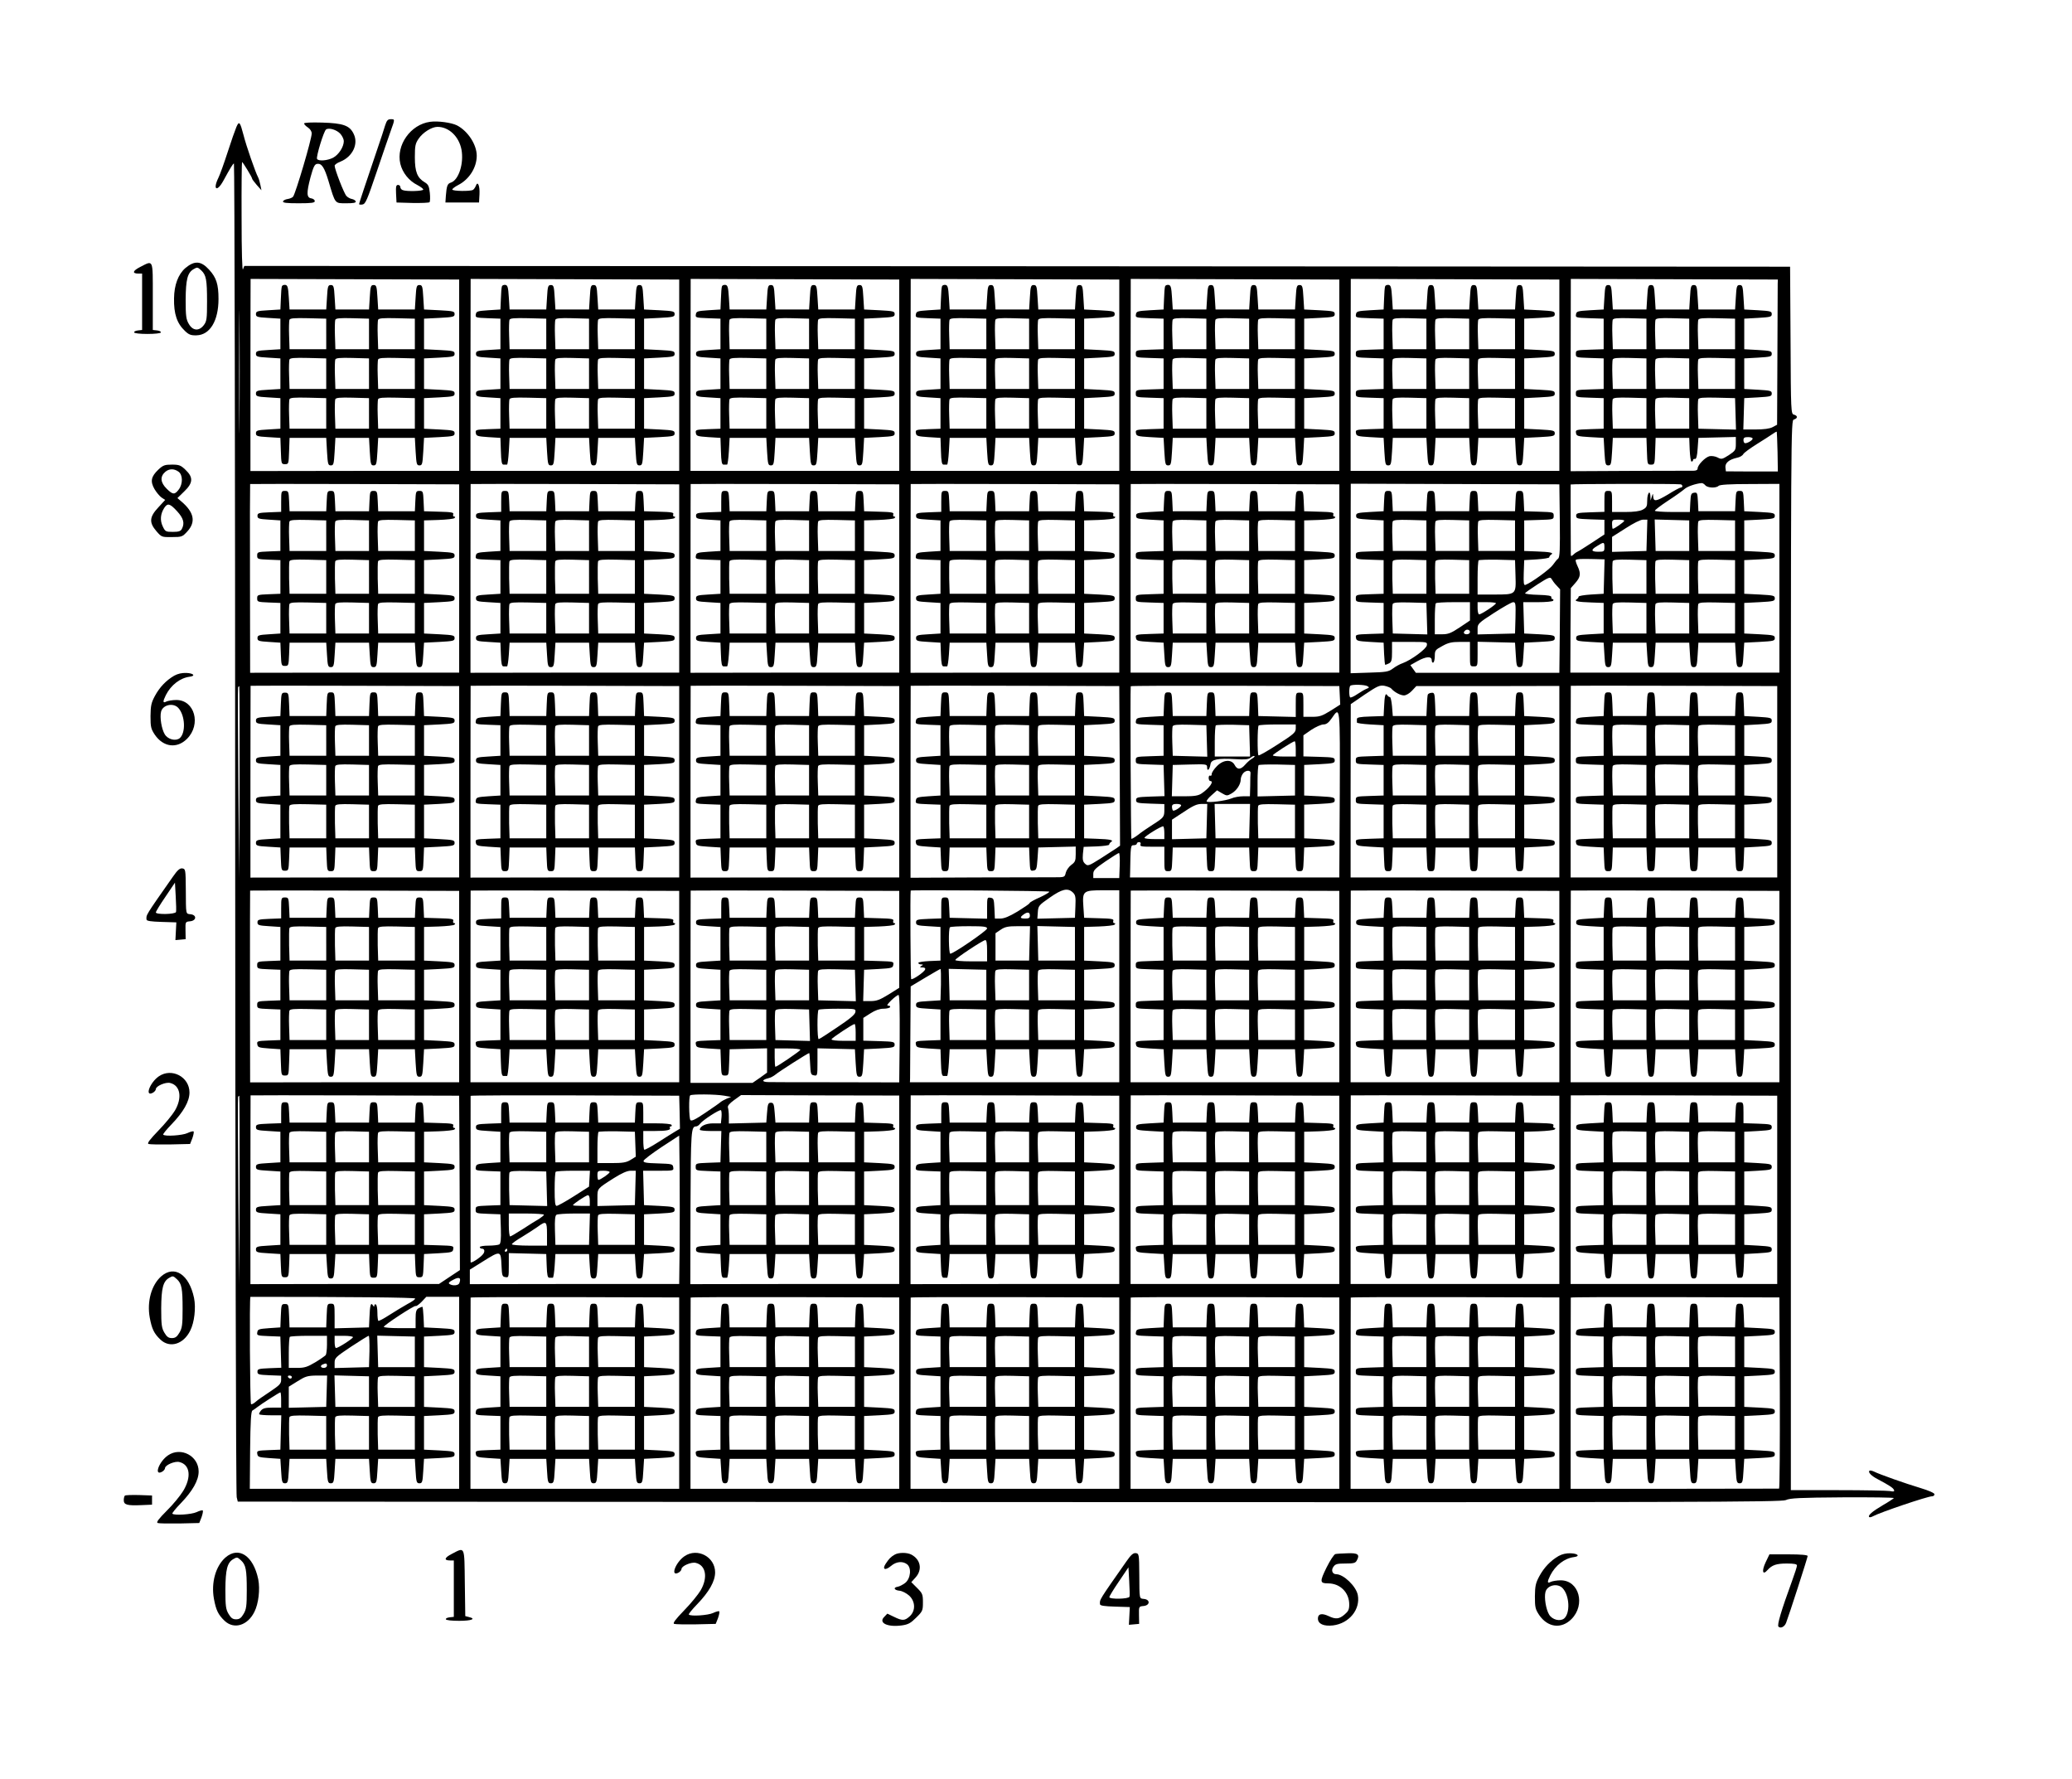 <?xml version="1.0" standalone="no"?>
<!DOCTYPE svg PUBLIC "-//W3C//DTD SVG 20010904//EN"
 "http://www.w3.org/TR/2001/REC-SVG-20010904/DTD/svg10.dtd">
<svg version="1.0" xmlns="http://www.w3.org/2000/svg"
 width="1356pt" height="1164pt" viewBox="0 0 1356 1164"
 preserveAspectRatio="xMidYMid meet">
<g transform="translate(0,1164) scale(0.1,-0.1)"
fill="#000000" stroke="none">
<path d="M2520 10818 c-7 -24 -28 -88 -47 -143 -81 -239 -123 -365 -123 -370
0 -4 10 -5 22 -3 20 3 31 30 93 213 39 116 81 237 93 271 27 75 27 74 -1 74
-19 0 -26 -8 -37 -42z"/>
<path d="M2815 10843 c-128 -17 -224 -153 -195 -275 14 -58 56 -111 112 -139
21 -11 38 -24 38 -29 0 -11 -108 -14 -134 -4 -9 3 -16 12 -16 20 0 8 -7 14
-15 14 -13 0 -15 -11 -13 -57 l3 -58 104 -3 c57 -1 108 1 112 5 4 4 5 32 2 61
-5 44 -10 55 -33 69 -49 29 -65 68 -65 164 0 75 3 90 25 122 28 41 86 77 123
77 74 0 140 -62 157 -148 17 -91 -18 -201 -70 -217 -22 -7 -27 -22 -32 -85
l-3 -45 110 0 110 0 3 54 c3 56 -12 90 -24 55 -4 -10 -12 -22 -18 -26 -16 -11
-136 -9 -136 2 0 5 17 18 38 29 73 37 122 115 122 192 0 73 -58 162 -130 199
-37 18 -124 30 -175 23z"/>
<path d="M1547 10809 c-8 -19 -34 -92 -57 -164 -23 -71 -50 -147 -61 -169 -38
-78 -9 -95 33 -18 47 86 63 112 69 112 4 0 8 -1957 8 -4349 1 -2391 5 -4361
10 -4377 l7 -29 5050 -3 c4497 -2 5052 0 5081 13 26 13 92 16 372 18 187 1
337 -1 335 -5 -3 -4 -36 -26 -73 -47 -68 -40 -99 -67 -88 -77 3 -3 13 -1 24 5
45 25 358 131 388 131 8 0 15 6 15 13 0 8 -36 24 -92 41 -97 29 -267 89 -305
108 -13 6 -26 8 -29 5 -10 -10 13 -34 54 -55 75 -40 102 -57 107 -71 4 -10 -2
-12 -26 -7 -17 3 -170 6 -340 6 l-309 0 0 3499 c0 3491 0 3500 20 3506 26 8
26 25 0 32 -19 5 -20 16 -22 487 l-3 481 -5058 3 -5058 2 -9 -22 c-5 -15 -9
113 -9 340 -1 199 1 362 3 362 5 0 66 -100 66 -109 0 -4 14 -22 30 -41 l31
-35 -7 35 c-4 19 -10 41 -15 50 -17 31 -78 207 -95 275 -23 88 -29 96 -47 54z
m20 -1926 c-1 -180 -2 -35 -2 322 0 358 1 505 2 328 2 -177 2 -469 0 -650z
m1438 302 l0 -626 -683 0 -683 -1 0 629 c0 345 1 628 1 628 0 0 307 -1 682 -2
l683 -2 0 -626z m1440 0 l0 -626 -683 0 -683 0 0 628 c1 345 1 628 1 628 0 0
307 -1 682 -2 l683 -2 0 -626z m1440 0 l0 -626 -683 0 -683 0 0 628 c1 345 1
628 1 628 0 0 307 -1 682 -2 l683 -2 0 -626z m1440 0 l0 -626 -683 0 -683 0 0
628 c1 345 1 628 1 628 0 0 307 -1 682 -2 l683 -2 0 -626z m1440 0 l0 -626
-683 0 -683 0 0 628 c1 345 1 628 1 628 0 0 307 -1 682 -2 l683 -2 0 -626z
m1440 0 l0 -626 -683 0 -683 0 0 628 c1 345 1 628 1 628 0 0 307 -1 682 -2
l683 -2 0 -626z m1429 600 c0 -14 -1 -227 -2 -475 l-2 -449 -30 -16 c-19 -10
-57 -15 -110 -15 l-81 0 3 103 3 102 90 5 c82 5 90 7 90 25 0 18 -8 20 -90 25
l-90 5 0 100 0 100 90 5 c82 5 90 7 90 25 0 18 -8 20 -90 25 l-90 5 0 100 0
100 90 5 c82 5 90 7 90 25 0 18 -8 20 -90 25 l-90 5 -5 80 c-4 72 -7 80 -25
80 -18 0 -21 -8 -25 -80 l-5 -80 -120 0 -120 0 -5 80 c-4 72 -7 80 -25 80 -18
0 -21 -8 -25 -80 l-5 -80 -110 0 -110 0 -5 80 c-4 72 -7 80 -25 80 -18 0 -21
-8 -25 -80 l-5 -80 -110 0 -110 0 -5 80 c-4 72 -7 80 -25 80 -18 0 -21 -8 -25
-80 l-5 -80 -89 -5 c-82 -5 -89 -7 -92 -27 -4 -21 0 -22 89 -25 l92 -3 0 -100
0 -100 -91 -3 c-89 -3 -91 -3 -91 -27 0 -24 2 -24 91 -27 l91 -3 0 -100 0
-100 -91 -3 c-89 -3 -91 -3 -91 -27 0 -24 2 -24 91 -27 l91 -3 0 -100 0 -100
-92 -3 c-89 -3 -93 -4 -89 -25 3 -20 10 -22 92 -27 l89 -5 5 -90 c5 -82 7 -90
25 -90 18 0 20 8 25 90 l5 90 110 0 110 0 3 -87 c3 -86 3 -88 27 -88 24 0 24
2 27 88 l3 87 110 0 110 0 3 -77 c2 -43 7 -78 12 -78 6 0 10 4 10 10 0 5 6 9
13 7 8 -1 14 19 17 68 l5 70 123 3 122 3 0 -45 c0 -41 -3 -45 -46 -74 -43 -27
-48 -29 -74 -15 -16 8 -39 11 -53 8 -29 -8 -77 -58 -77 -80 0 -10 -10 -15 -27
-15 -16 0 -203 -1 -416 -1 l-388 -2 0 629 c1 346 1 629 1 629 0 0 305 -1 677
-2 l678 -2 -1 -26z m-859 -330 l0 -100 -110 0 -110 0 -3 89 c-2 49 0 96 2 103
4 11 30 13 113 11 l108 -3 0 -100z m280 0 l0 -100 -110 0 -110 0 -3 89 c-2 49
0 96 2 103 4 11 30 13 113 11 l108 -3 0 -100z m300 0 l0 -100 -120 0 -120 0
-3 89 c-2 49 0 96 2 103 4 11 31 13 123 11 l118 -3 0 -100z m-580 -260 l0
-100 -110 0 -110 0 -3 89 c-2 49 0 96 2 103 4 11 30 13 113 11 l108 -3 0 -100z
m280 0 l0 -100 -110 0 -110 0 -3 89 c-2 49 0 96 2 103 4 11 30 13 113 11 l108
-3 0 -100z m300 0 l0 -100 -120 0 -120 0 -3 89 c-2 49 0 96 2 103 4 11 31 13
123 11 l118 -3 0 -100z m-580 -260 l0 -100 -110 0 -110 0 -3 89 c-2 49 0 96 2
103 4 11 30 13 113 11 l108 -3 0 -100z m280 0 l0 -100 -110 0 -110 0 -3 89
c-2 49 0 96 2 103 4 11 30 13 113 11 l108 -3 0 -100z m303 -3 l3 -103 -123 3
-123 3 -3 89 c-2 49 0 96 2 103 4 11 31 13 123 11 l118 -3 3 -103z m275 -248
l2 -129 -170 0 -170 1 -3 25 c-3 30 23 52 76 64 18 3 36 14 41 24 5 9 45 38
88 65 43 27 89 56 103 66 14 10 26 17 28 15 1 -1 3 -60 5 -131z m-163 86 c0
-10 -32 -30 -49 -30 -6 0 -11 9 -11 20 0 16 7 20 30 20 17 0 30 -4 30 -10z
m-8465 -915 l0 -616 -684 0 -684 -1 -1 617 c-1 339 0 617 1 618 1 1 309 1 685
0 l683 -2 0 -616z m1440 0 l0 -616 -683 0 -683 -1 0 616 c0 339 1 617 1 619 0
1 307 1 682 0 l683 -2 0 -616z m1440 0 l0 -616 -683 0 -683 -1 0 616 c0 339 1
617 1 619 0 1 307 1 682 0 l683 -2 0 -616z m1440 0 l0 -616 -683 0 -683 -1 0
616 c0 339 1 617 1 619 0 1 307 1 682 0 l683 -2 0 -616z m1440 0 l0 -616 -683
0 -683 0 0 615 c0 339 1 617 1 619 0 1 307 1 682 0 l683 -2 0 -616z m1443 378
c2 -187 0 -240 -11 -248 -7 -5 -23 -25 -35 -42 -20 -28 -139 -115 -179 -130
-11 -4 -13 11 -11 78 l3 84 83 5 c45 3 82 9 81 14 0 5 5 12 12 17 21 12 -5 18
-96 21 l-80 3 0 100 0 100 96 3 c95 3 97 3 97 27 0 24 -2 24 -97 27 l-96 3 -3
66 c-3 63 -4 67 -27 67 -23 0 -24 -4 -27 -67 l-3 -66 -120 0 -120 0 -3 66 c-3
63 -4 67 -27 67 -23 0 -24 -4 -27 -67 l-3 -66 -110 0 -110 0 -3 66 c-3 63 -4
67 -27 67 -23 0 -24 -4 -27 -67 l-3 -66 -110 0 -110 0 -3 66 c-3 63 -4 67 -27
67 -23 0 -24 -4 -27 -67 l-3 -66 -90 -5 c-82 -5 -90 -7 -90 -25 0 -18 8 -20
90 -25 l90 -5 0 -100 0 -100 -91 -3 c-89 -3 -91 -3 -91 -27 0 -24 2 -24 91
-27 l91 -3 0 -110 0 -110 -91 -3 c-89 -3 -91 -3 -91 -27 0 -24 2 -24 91 -27
l91 -3 0 -100 0 -100 -92 -3 c-89 -3 -93 -4 -89 -25 3 -20 10 -22 92 -27 l89
-5 3 -72 c2 -40 5 -73 8 -73 3 0 14 5 25 10 16 9 19 22 19 75 l0 65 116 0
c113 0 115 0 112 -22 -3 -24 -103 -97 -158 -117 -18 -6 -47 -22 -64 -35 -28
-21 -44 -24 -154 -27 l-123 -4 0 620 c0 341 1 620 1 620 0 0 307 -1 682 -2
l683 -2 3 -238z m790 238 c14 -1 17 -21 2 -21 -6 0 -44 -20 -85 -46 -78 -46
-94 -48 -96 -11 -1 20 -2 20 -9 -3 l-8 -25 -1 28 c-2 46 -21 20 -21 -28 0 -39
-4 -46 -30 -60 -19 -10 -57 -15 -115 -15 l-85 0 0 69 c0 66 -1 69 -25 69 -24
0 -25 -3 -25 -69 l0 -68 -92 -3 c-85 -3 -93 -5 -93 -23 0 -18 8 -20 93 -23
l92 -3 0 -48 0 -48 -82 -54 c-46 -30 -87 -56 -93 -58 -5 -2 -18 -10 -27 -19
-16 -14 -18 -13 -18 4 -1 304 -2 450 -1 454 1 4 682 6 719 1z m162 -6 c15 -18
71 -20 87 -4 8 8 74 12 205 12 l193 1 0 -617 0 -618 -684 0 -684 0 1 276 2
277 30 34 c34 39 37 61 14 110 -9 19 -14 37 -12 40 7 7 38 8 121 6 l68 -2 -3
-112 -3 -113 -83 -5 c-45 -3 -82 -9 -81 -14 0 -5 -5 -12 -12 -17 -21 -12 5
-18 96 -21 l80 -3 0 -100 0 -100 -90 -5 c-82 -5 -90 -7 -90 -25 0 -18 8 -20
90 -25 l90 -5 5 -80 c4 -72 7 -80 25 -80 18 0 21 8 25 80 l5 80 110 0 110 0 5
-80 c4 -72 7 -80 25 -80 18 0 21 8 25 80 l5 80 110 0 110 0 5 -80 c4 -72 7
-80 25 -80 18 0 21 8 25 80 l5 80 120 0 120 0 5 -80 c4 -72 7 -80 25 -80 18 0
21 8 25 80 l5 80 100 5 c92 5 100 7 100 25 0 18 -8 20 -100 25 l-100 5 0 100
0 100 100 5 c92 5 100 7 100 25 0 18 -8 20 -100 25 l-100 5 0 110 0 110 100 5
c92 5 100 7 100 25 0 18 -8 20 -100 25 l-100 5 0 100 0 100 100 5 c92 5 100 7
100 25 0 18 -8 20 -100 25 l-100 5 -3 66 c-3 63 -4 67 -27 67 -23 0 -24 -4
-27 -67 l-3 -66 -120 0 -120 0 -3 62 c-3 58 -5 62 -25 59 -20 -3 -22 -10 -25
-64 l-3 -62 -114 0 c-63 0 -115 4 -115 8 0 5 39 35 88 67 48 31 96 66 107 76
18 16 73 35 111 38 6 1 17 -6 24 -14z m-1825 -330 l0 -100 -110 0 -110 0 -3
89 c-2 49 0 96 2 103 4 11 30 13 113 11 l108 -3 0 -100z m280 0 l0 -100 -110
0 -110 0 -3 89 c-2 49 0 96 2 103 4 11 30 13 113 11 l108 -3 0 -100z m300 0
l0 -100 -120 0 -120 0 -3 89 c-2 49 0 96 2 103 4 11 31 13 123 11 l118 -3 0
-100z m715 98 c0 -8 -65 -53 -75 -53 -3 0 -5 14 -5 30 0 28 2 30 40 30 22 0
40 -3 40 -7z m148 -95 l-3 -103 -112 -3 -113 -3 0 49 0 49 88 56 c51 33 98 57
115 57 l28 0 -3 -102z m277 -3 l0 -100 -110 0 -110 0 -3 103 -3 103 113 -3
113 -3 0 -100z m300 0 l0 -100 -120 0 -120 0 -3 89 c-2 49 0 96 2 103 4 11 31
13 123 11 l118 -3 0 -100z m-855 -75 c0 -28 -2 -30 -40 -30 -48 0 -51 12 -7
38 43 27 47 27 47 -8z m-1165 -195 l0 -110 -110 0 -110 0 -3 99 c-1 55 0 106
2 113 4 11 30 13 113 11 l108 -3 0 -110z m280 0 l0 -110 -110 0 -110 0 -3 99
c-1 55 0 106 2 113 4 11 30 13 113 11 l108 -3 0 -110z m303 10 c4 -126 5 -125
-140 -125 l-108 0 0 108 c0 60 3 112 7 116 4 3 59 5 122 4 l116 -3 3 -100z
m857 -10 l0 -110 -110 0 -110 0 -3 99 c-1 55 0 106 2 113 4 11 30 13 113 11
l108 -3 0 -110z m280 0 l0 -110 -110 0 -110 0 -3 99 c-1 55 0 106 2 113 4 11
30 13 113 11 l108 -3 0 -110z m300 0 l0 -110 -120 0 -120 0 -3 99 c-1 55 0
106 2 113 4 11 32 13 123 11 l118 -3 0 -110z m-1168 -56 l23 -25 -2 -273 -3
-273 -469 0 -470 0 -18 25 -18 25 46 26 c58 32 94 34 94 5 0 -11 5 -17 10 -14
6 3 10 23 10 44 0 35 4 40 49 64 39 22 62 27 115 27 l66 0 0 -80 c0 -79 0 -80
25 -80 25 0 25 1 25 80 l0 81 123 -3 122 -3 5 -80 c4 -72 7 -80 25 -80 18 0
21 8 25 80 l5 80 100 5 c92 5 100 7 100 25 0 18 -8 20 -100 25 l-100 5 -3 103
-3 102 95 0 c52 0 98 4 101 10 3 6 1 10 -4 10 -6 0 -10 6 -8 13 1 9 -22 13
-85 15 -49 1 -88 6 -87 10 0 4 37 30 82 59 72 46 83 50 91 35 5 -9 19 -29 33
-43z m-849 -217 l3 -103 -113 3 -113 3 -3 89 c-2 49 0 96 2 103 4 11 30 13
113 11 l108 -3 3 -103z m282 48 l0 -60 -67 -45 c-57 -38 -76 -45 -115 -45
l-48 0 0 98 c0 54 3 102 7 105 3 4 55 7 115 7 l108 0 0 -60z m170 53 c0 -10
-96 -73 -110 -73 -5 0 -10 18 -10 40 l0 40 60 0 c33 0 60 -3 60 -7z m128 -95
l-3 -103 -122 -3 -123 -3 0 36 c0 33 4 38 108 105 59 38 115 70 125 70 16 0
17 -10 15 -102z m857 -3 l0 -100 -110 0 -110 0 -3 89 c-2 49 0 96 2 103 4 11
30 13 113 11 l108 -3 0 -100z m280 0 l0 -100 -110 0 -110 0 -3 89 c-2 49 0 96
2 103 4 11 30 13 113 11 l108 -3 0 -100z m300 0 l0 -100 -120 0 -120 0 -3 89
c-2 49 0 96 2 103 4 11 31 13 123 11 l118 -3 0 -100z m-1735 -90 c0 -8 -9 -15
-20 -15 -20 0 -26 11 -13 23 12 13 33 7 33 -8z m-6615 -980 l0 -626 -683 0
-683 -1 0 626 c0 344 1 627 1 629 0 1 307 1 682 0 l683 -2 0 -626z m1440 0 l0
-626 -683 0 -683 -1 0 626 c0 344 1 627 1 629 0 1 307 1 682 0 l683 -2 0 -626z
m1440 0 l0 -626 -683 0 -683 -1 0 626 c0 344 1 627 1 629 0 1 307 1 682 0
l683 -2 0 -626z m1443 104 l2 -522 -22 -16 c-13 -9 -60 -39 -105 -68 -78 -49
-84 -51 -101 -35 -15 13 -18 27 -15 64 l5 47 84 3 c46 2 84 7 83 12 0 5 5 12
12 17 21 12 -5 18 -96 21 l-80 3 0 110 0 110 100 5 c92 5 100 7 100 25 0 18
-8 20 -100 25 l-100 5 0 100 0 100 100 5 c92 5 100 7 100 25 0 18 -8 20 -100
25 l-100 5 0 100 0 100 100 5 c92 5 100 7 100 25 0 18 -8 20 -100 25 l-100 5
-3 78 c-3 74 -4 77 -27 77 -23 0 -24 -3 -27 -77 l-3 -78 -120 0 -120 0 -3 78
c-3 74 -4 77 -27 77 -23 0 -24 -3 -27 -77 l-3 -78 -110 0 -110 0 -3 78 c-3 74
-4 77 -27 77 -23 0 -24 -3 -27 -77 l-3 -78 -120 0 -120 0 -3 78 c-3 74 -4 77
-27 77 -23 0 -24 -3 -27 -77 l-3 -78 -79 -5 c-72 -5 -79 -7 -82 -27 -4 -21 0
-22 79 -25 l82 -3 0 -100 0 -100 -80 -5 c-72 -4 -80 -7 -80 -25 0 -18 8 -21
80 -25 l80 -5 0 -100 0 -100 -79 -5 c-72 -5 -79 -7 -82 -27 -4 -21 0 -22 79
-25 l82 -3 0 -110 0 -110 -82 -3 c-79 -3 -83 -4 -79 -25 3 -20 10 -22 82 -27
l79 -5 3 -77 c3 -75 4 -78 27 -78 23 0 24 3 27 78 l3 77 120 0 120 0 3 -77 c3
-75 4 -78 27 -78 23 0 24 3 27 78 l3 77 110 0 110 0 3 -77 c3 -74 4 -78 25
-74 20 3 22 10 27 77 l5 74 123 3 122 3 0 -50 c0 -43 -4 -52 -29 -70 -16 -12
-32 -35 -36 -51 -7 -30 -7 -30 -78 -30 -40 0 -267 -1 -505 -1 l-433 -2 0 627
c0 344 1 627 1 629 0 1 307 1 682 0 l683 -2 3 -522z m1440 462 l3 -61 -63 -40
c-55 -34 -71 -40 -120 -40 l-58 0 0 79 c0 77 0 79 -25 79 -25 0 -25 -2 -25
-80 l0 -79 -122 3 -123 3 -3 78 c-3 74 -4 77 -27 77 -23 0 -24 -3 -27 -77 l-3
-78 -110 0 -110 0 -3 78 c-3 74 -4 77 -27 77 -23 0 -24 -3 -27 -77 l-3 -78
-110 0 -110 0 -3 78 c-3 74 -4 77 -27 77 -23 0 -24 -3 -27 -77 l-3 -78 -89 -5
c-82 -5 -89 -7 -92 -27 -4 -21 0 -22 89 -25 l92 -3 0 -100 0 -100 -91 -3 c-89
-3 -91 -3 -91 -27 0 -24 2 -24 91 -27 l91 -3 3 -102 3 -102 -93 -3 c-85 -3
-93 -5 -93 -23 0 -18 8 -20 93 -23 l92 -3 0 -37 c0 -47 -3 -51 -75 -97 -33
-21 -77 -51 -98 -68 -21 -16 -40 -27 -43 -25 -3 4 -8 959 -4 998 0 3 307 4
682 3 l683 -2 3 -60z m182 59 c12 -7 11 -10 -5 -16 -11 -4 -39 -20 -61 -35
-23 -16 -44 -25 -48 -22 -8 8 -8 68 1 76 10 10 96 8 113 -3z m155 -15 c19 -23
60 -45 83 -45 14 0 36 13 52 30 l29 31 468 0 468 1 0 -627 0 -626 -683 0 -683
0 0 567 1 567 92 63 c82 55 97 62 128 57 19 -4 40 -12 45 -18z m2526 -610 l0
-626 -676 0 -676 0 0 625 c0 344 1 627 1 629 0 1 304 1 676 0 l675 -2 0 -626z
m-10063 -2 l-3 -628 -5 620 c-3 341 -4 623 -2 628 2 4 5 7 8 7 2 0 3 -282 2
-627z m7200 -84 l-3 -540 -685 0 -685 0 1 30 c3 178 3 181 24 181 11 0 20 5
20 10 0 6 7 10 15 10 9 0 12 -6 9 -15 -5 -13 7 -15 75 -15 l81 0 0 -80 c0 -78
1 -80 25 -80 23 0 24 3 27 78 l3 77 110 0 110 0 3 -77 c3 -75 4 -78 27 -78 23
0 24 3 27 78 l3 77 110 0 110 0 3 -77 c3 -75 4 -78 27 -78 23 0 24 3 27 78 l3
77 120 0 120 0 3 -77 c3 -75 4 -78 27 -78 23 0 24 3 27 78 l3 77 100 5 c92 5
100 7 100 25 0 18 -8 20 -100 25 l-100 5 0 110 0 110 100 5 c92 5 100 7 100
25 0 18 -8 20 -100 25 l-100 5 0 100 0 100 100 5 c92 5 100 7 100 25 0 19 -8
20 -102 23 l-103 3 0 69 0 69 52 36 c29 19 65 35 79 35 19 0 34 11 54 40 56
81 55 90 53 -501z m-2313 356 l0 -100 -120 0 -120 0 -3 89 c-2 49 0 96 2 103
4 11 31 13 123 11 l118 -3 0 -100z m280 0 l0 -100 -110 0 -110 0 -3 89 c-2 49
0 96 2 103 4 11 30 13 113 11 l108 -3 0 -100z m300 0 l0 -100 -120 0 -120 0
-3 89 c-2 49 0 96 2 103 4 11 31 13 123 11 l118 -3 0 -100z m863 -3 l3 -103
-113 3 -113 3 -3 89 c-2 49 0 96 2 103 4 11 30 13 113 11 l108 -3 3 -103z
m280 1 l3 -103 -116 0 -115 0 0 98 c0 54 3 102 7 106 4 3 54 5 112 4 l106 -3
3 -102z m302 80 c0 -25 -15 -38 -120 -105 -65 -42 -121 -74 -124 -70 -8 8 -7
187 1 195 3 4 60 7 125 7 l118 0 0 -27z m0 -133 l0 -50 -75 0 c-41 0 -75 3
-75 8 1 8 130 91 143 92 4 0 7 -22 7 -50z m-285 -63 c-11 -6 -31 -23 -45 -39
-30 -35 -53 -36 -70 -3 -21 39 -75 35 -117 -9 -18 -18 -33 -41 -33 -50 0 -10
-4 -14 -10 -11 -5 3 -10 -3 -10 -14 0 -12 5 -21 10 -21 28 0 -5 -47 -57 -82
-21 -14 -47 -18 -111 -18 l-83 0 3 103 3 102 113 3 c110 3 112 2 112 -20 0
-29 17 -12 22 22 4 31 48 40 163 33 62 -4 85 -2 100 10 11 9 22 13 25 10 3 -2
-4 -10 -15 -16z m-1740 -142 l0 -100 -120 0 -120 0 -3 89 c-2 49 0 96 2 103 4
11 31 13 123 11 l118 -3 0 -100z m280 0 l0 -100 -110 0 -110 0 -3 89 c-2 49 0
96 2 103 4 11 30 13 113 11 l108 -3 0 -100z m300 0 l0 -100 -120 0 -120 0 -3
89 c-2 49 0 96 2 103 4 11 31 13 123 11 l118 -3 0 -100z m1440 0 l0 -100 -122
-3 -123 -3 0 99 c0 54 3 102 7 106 4 3 59 5 122 4 l116 -3 0 -100z m-291 47
c-1 -6 -2 -43 -2 -82 l-2 -70 -44 0 c-24 0 -59 -6 -77 -14 -39 -16 -152 -30
-162 -20 -3 4 10 22 31 40 l37 33 32 -19 c31 -18 34 -18 62 -2 34 19 61 60 61
93 0 12 8 31 17 41 18 20 49 20 47 0z m-1729 -317 l0 -110 -120 0 -120 0 -3
99 c-1 55 0 106 2 113 4 11 32 13 123 11 l118 -3 0 -110z m280 0 l0 -110 -110
0 -110 0 -3 99 c-1 55 0 106 2 113 4 11 30 13 113 11 l108 -3 0 -110z m300 0
l0 -110 -120 0 -120 0 -3 99 c-1 55 0 106 2 113 4 11 32 13 123 11 l118 -3 0
-110z m695 106 c0 -12 -46 -41 -54 -34 -3 4 -6 15 -6 25 0 13 8 18 30 18 17 0
30 -4 30 -9z m168 -103 l-3 -113 -112 -3 -113 -3 0 64 0 64 58 38 c82 55 103
65 140 65 l33 0 -3 -112z m280 0 l-3 -113 -110 0 -110 0 -3 113 -3 112 116 0
116 0 -3 -112z m297 -3 l0 -110 -120 0 -120 0 -3 99 c-1 55 0 106 2 113 4 11
32 13 123 11 l118 -3 0 -110z m-855 -76 l0 -39 -65 0 c-36 0 -65 3 -65 8 0 10
113 80 123 75 4 -2 7 -22 7 -44z m-292 -211 l-3 -83 -85 0 -85 0 0 27 c0 24
13 36 80 82 44 30 84 55 88 55 4 1 7 -36 5 -81z m-4323 -793 l0 -626 -684 0
-684 -1 -1 627 c0 345 0 627 1 628 1 1 309 1 685 0 l683 -2 0 -626z m1440 0
l0 -626 -683 0 -683 0 0 625 c0 344 1 627 1 629 0 1 307 1 682 0 l683 -2 0
-626z m1440 309 l0 -317 -70 -44 c-57 -35 -78 -43 -118 -43 l-48 0 3 103 3
102 94 5 c88 5 94 7 97 27 4 22 1 22 -94 25 l-97 3 0 110 0 110 95 3 c52 2 99
7 104 12 7 7 6 10 -2 10 -6 0 -9 7 -6 15 5 12 -11 15 -93 17 l-98 3 -3 66 c-3
63 -4 67 -27 67 -23 0 -24 -4 -27 -67 l-3 -66 -120 0 -120 0 -3 66 c-3 63 -4
67 -27 67 -23 0 -24 -4 -27 -67 l-3 -66 -110 0 -110 0 -3 66 c-3 63 -4 67 -27
67 -23 0 -24 -4 -27 -67 l-3 -66 -120 0 -120 0 -3 66 c-3 63 -4 67 -27 67 -24
0 -25 -3 -25 -69 l0 -68 -82 -3 c-75 -3 -83 -5 -83 -23 0 -18 8 -21 80 -25
l80 -5 0 -110 0 -110 -80 -5 c-72 -4 -80 -7 -80 -25 0 -18 8 -21 80 -25 l80
-5 0 -100 0 -100 -80 -5 c-72 -4 -80 -7 -80 -25 0 -18 8 -21 80 -25 l80 -5 0
-100 0 -100 -82 -3 c-79 -3 -83 -4 -79 -25 3 -20 10 -22 82 -27 l79 -5 3 -86
c3 -84 3 -86 27 -86 24 0 24 2 27 86 l3 86 123 3 122 3 0 -80 0 -79 -47 -34
-48 -33 -203 0 -203 0 0 628 c0 345 1 628 1 630 0 1 307 1 682 0 l683 -2 0
-317z m982 312 c3 -3 -23 -19 -59 -36 -37 -16 -68 -33 -70 -39 -1 -5 -37 -29
-79 -55 -53 -32 -87 -46 -112 -46 l-36 0 -3 67 c-3 60 -5 66 -25 69 -22 4 -23
1 -23 -66 l0 -71 -122 3 -123 3 -3 66 c-3 63 -4 67 -27 67 -24 0 -25 -3 -25
-69 l0 -68 -82 -3 c-75 -3 -83 -5 -83 -23 0 -18 8 -21 80 -25 l80 -5 0 -110 0
-110 -72 -3 c-40 -2 -73 -7 -73 -12 0 -6 8 -10 18 -10 14 0 15 -2 2 -10 -12
-8 -11 -10 7 -10 15 0 21 -5 17 -14 -6 -17 -84 -70 -91 -62 -4 3 -7 560 -3
579 1 5 901 -1 907 -7z m154 -5 c17 -16 20 -29 17 -92 l-3 -74 -123 -3 -123
-3 3 43 c3 41 6 45 78 95 81 57 118 65 151 34z m304 -614 l0 -628 -685 0 -685
0 1 25 c0 14 1 156 2 314 l2 288 95 57 c52 31 97 57 100 57 3 0 4 -46 3 -102
l-3 -103 -80 -5 c-72 -4 -80 -7 -80 -25 0 -18 8 -21 80 -25 l80 -5 0 -100 0
-100 -82 -3 c-79 -3 -83 -4 -79 -25 3 -20 10 -22 82 -27 l79 -5 3 -87 c2 -69
6 -88 17 -88 8 0 18 0 23 0 4 0 9 39 12 87 l5 88 120 0 120 0 5 -90 c5 -82 7
-90 25 -90 18 0 20 8 25 90 l5 90 110 0 110 0 5 -90 c5 -82 7 -90 25 -90 18 0
20 8 25 90 l5 90 120 0 120 0 5 -90 c5 -82 7 -90 25 -90 18 0 20 8 25 90 l5
90 100 5 c92 5 100 7 100 25 0 18 -8 20 -100 25 l-100 5 0 100 0 100 100 5
c92 5 100 7 100 25 0 18 -8 20 -100 25 l-100 5 0 100 0 100 100 5 c92 5 100 7
100 25 0 18 -8 20 -100 25 l-100 5 0 110 0 110 95 3 c52 2 99 7 104 12 7 7 6
10 -2 10 -6 0 -9 7 -6 15 5 12 -11 15 -93 17 l-98 3 -5 74 c-7 102 -2 106 132
106 l103 0 0 -628z m1440 -2 l0 -626 -683 0 -683 0 0 625 c0 344 1 627 1 629
0 1 307 1 682 0 l683 -2 0 -626z m1440 0 l0 -626 -683 0 -683 0 0 625 c0 344
1 627 1 629 0 1 307 1 682 0 l683 -2 0 -626z m1440 0 l0 -626 -683 0 -683 0 0
625 c0 344 1 627 1 629 0 1 307 1 682 0 l683 -2 0 -626z m-4905 465 c0 -16 -7
-20 -30 -20 -34 0 -38 7 -12 26 25 19 42 17 42 -6z m-1725 -185 l0 -110 -120
0 -120 0 -3 99 c-1 55 0 106 2 113 4 11 32 13 123 11 l118 -3 0 -110z m280 0
l0 -110 -110 0 -110 0 -3 99 c-1 55 0 106 2 113 4 11 30 13 113 11 l108 -3 0
-110z m300 0 l0 -110 -120 0 -120 0 -3 99 c-1 55 0 106 2 113 4 11 32 13 123
11 l118 -3 0 -110z m865 100 c0 -14 -220 -165 -241 -165 -10 0 -13 163 -2 173
3 4 60 7 125 7 97 0 118 -3 118 -15z m278 -97 l-3 -113 -110 0 -110 0 0 90 0
89 34 23 c28 19 47 23 113 23 l79 0 -3 -112z m297 -3 l0 -110 -120 0 -120 0
-3 113 -3 113 123 -3 123 -3 0 -110z m-575 -45 l0 -70 -106 0 c-60 0 -104 4
-102 9 4 13 180 129 196 130 8 1 12 -19 12 -69z m-1445 -225 l0 -100 -120 0
-120 0 -3 89 c-2 49 0 96 2 103 4 11 31 13 123 11 l118 -3 0 -100z m280 0 l0
-100 -110 0 -110 0 -3 89 c-2 49 0 96 2 103 4 11 30 13 113 11 l108 -3 0 -100z
m303 -3 l3 -103 -123 3 -123 3 -3 89 c-2 49 0 96 2 103 4 11 31 13 123 11
l118 -3 3 -103z m857 3 l0 -100 -120 0 -120 0 -3 103 -3 103 123 -3 123 -3 0
-100z m280 0 l0 -100 -110 0 -110 0 -3 89 c-2 49 0 96 2 103 4 11 30 13 113
11 l108 -3 0 -100z m300 0 l0 -100 -120 0 -120 0 -3 89 c-2 49 0 96 2 103 4
11 31 13 123 11 l118 -3 0 -100z m-1147 -351 l-3 -286 -405 1 c-223 0 -424 0
-448 1 -47 0 -49 14 -5 25 16 3 37 15 48 24 19 17 213 141 221 141 2 0 4 -32
6 -72 3 -65 5 -71 26 -74 21 -4 22 -2 22 86 l0 91 123 -3 122 -3 5 -90 c5 -82
7 -90 25 -90 18 0 20 8 25 90 l5 90 100 5 c92 5 100 7 100 25 0 19 -8 20 -102
23 l-103 3 0 75 0 74 47 30 c31 20 60 30 84 30 21 0 41 5 44 10 3 6 -2 10 -11
10 -13 0 -7 9 19 35 20 19 41 35 47 35 7 0 9 -89 8 -286z m-873 91 l0 -100
-120 0 -120 0 -3 89 c-2 49 0 96 2 103 4 11 31 13 123 11 l118 -3 0 -100z
m283 -3 l3 -103 -113 3 -113 3 -3 89 c-2 49 0 96 2 103 4 11 30 13 113 11
l108 -3 3 -103z m300 86 c-2 -16 -37 -45 -118 -99 -63 -43 -118 -78 -122 -78
-10 -1 -11 183 -1 192 3 4 60 7 125 7 118 0 119 0 116 -22z m857 -83 l0 -100
-120 0 -120 0 -3 89 c-2 49 0 96 2 103 4 11 31 13 123 11 l118 -3 0 -100z
m280 0 l0 -100 -110 0 -110 0 -3 89 c-2 49 0 96 2 103 4 11 30 13 113 11 l108
-3 0 -100z m300 0 l0 -100 -120 0 -120 0 -3 89 c-2 49 0 96 2 103 4 11 31 13
123 11 l118 -3 0 -100z m-1435 -50 l0 -55 -81 0 c-47 0 -79 4 -77 10 3 10 138
99 151 100 4 0 7 -25 7 -55z m-362 -114 c-3 -9 -153 -111 -163 -111 -3 0 -5
27 -5 60 l0 60 86 0 c49 0 84 -4 82 -9z m-2230 -870 l2 -571 -68 -45 -69 -46
-617 0 -617 -1 0 616 c0 339 1 617 1 619 0 1 307 1 682 0 l683 -2 3 -570z
m1440 462 l2 -108 -27 -16 c-16 -9 -67 -42 -115 -72 -47 -30 -89 -53 -92 -49
-3 3 -6 32 -6 64 l0 58 74 0 c79 0 109 6 100 21 -3 5 0 9 6 9 6 0 8 5 5 10 -3
6 -46 10 -96 10 l-89 0 0 69 c0 66 -1 69 -25 69 -23 0 -24 -4 -27 -67 l-3 -66
-120 0 -120 0 -3 66 c-3 63 -4 67 -27 67 -23 0 -24 -4 -27 -67 l-3 -66 -110 0
-110 0 -3 66 c-3 63 -4 67 -27 67 -23 0 -24 -4 -27 -67 l-3 -66 -120 0 -120 0
-3 66 c-3 63 -4 67 -27 67 -24 0 -25 -3 -25 -69 l0 -68 -82 -3 c-75 -3 -83 -5
-83 -23 0 -18 8 -21 80 -25 l80 -5 0 -100 0 -100 -79 -5 c-72 -5 -79 -7 -82
-27 -4 -21 0 -22 79 -25 l82 -3 0 -110 0 -110 -81 -3 c-79 -3 -81 -4 -81 -27
0 -23 2 -24 81 -27 l81 -3 3 -94 c2 -69 -1 -97 -10 -103 -7 -4 -39 -8 -70 -8
-32 0 -58 -4 -58 -10 0 -5 7 -10 15 -10 16 0 20 -18 7 -35 -17 -23 -82 -65
-82 -53 0 36 -1 1084 0 1088 0 3 307 4 682 3 l683 -2 3 -108z m292 108 l45 -8
-28 -11 c-15 -7 -33 -16 -40 -22 -6 -6 -52 -38 -101 -71 -67 -45 -91 -57 -98
-47 -9 16 -11 152 -1 161 9 9 166 8 223 -2z m1145 -616 l0 -616 -684 0 -683
-1 1 503 c2 504 4 529 37 529 7 0 19 8 26 18 17 23 127 94 136 88 4 -2 6 -23
4 -45 l-4 -41 -51 0 c-48 0 -87 -19 -87 -42 0 -4 32 -8 70 -8 l71 0 -3 -102
-3 -103 -81 -3 c-79 -3 -81 -4 -81 -27 0 -23 2 -24 81 -27 l81 -3 0 -110 0
-110 -80 -5 c-72 -4 -80 -7 -80 -25 0 -18 8 -21 80 -25 l80 -5 0 -100 0 -100
-80 -5 c-72 -4 -80 -7 -80 -25 0 -18 8 -21 80 -25 l80 -5 3 -77 c2 -60 6 -78
17 -78 8 0 18 0 23 0 4 0 9 35 12 77 l5 78 120 0 120 0 5 -80 c4 -72 7 -80 25
-80 18 0 21 8 25 80 l5 80 110 0 110 0 5 -80 c4 -72 7 -80 25 -80 18 0 21 8
25 80 l5 80 120 0 120 0 5 -80 c4 -72 7 -80 25 -80 18 0 21 8 25 80 l5 80 100
5 c92 5 100 7 100 25 0 18 -8 20 -100 25 l-100 5 0 100 0 100 100 5 c92 5 100
7 100 25 0 18 -8 20 -100 25 l-100 5 0 110 0 110 100 5 c92 5 100 7 100 25 0
18 -8 20 -100 25 l-100 5 0 100 0 100 95 3 c52 2 99 7 104 12 7 7 6 10 -2 10
-6 0 -9 7 -6 15 5 12 -11 15 -93 17 l-98 3 -3 66 c-3 63 -4 67 -27 67 -23 0
-24 -4 -27 -67 l-3 -66 -120 0 -120 0 -3 66 c-3 63 -4 67 -27 67 -23 0 -24 -4
-27 -67 l-3 -66 -110 0 -110 0 -5 65 c-4 57 -8 65 -25 65 -17 0 -21 -8 -25
-65 l-5 -65 -122 -3 -123 -3 0 45 c0 24 -3 51 -6 59 -4 11 10 27 40 49 l46 33
517 -2 518 -1 0 -617z m1440 0 l0 -616 -683 0 -683 -1 0 616 c0 339 1 617 1
619 0 1 307 1 682 0 l683 -2 0 -616z m1440 0 l0 -616 -683 0 -683 0 0 615 c0
339 1 617 1 619 0 1 307 1 682 0 l683 -2 0 -616z m1440 0 l0 -616 -683 0 -683
0 0 615 c0 339 1 617 1 619 0 1 307 1 682 0 l683 -2 0 -616z m1426 0 l0 -616
-676 0 -676 0 0 615 c0 339 1 617 1 619 0 1 304 1 676 0 l675 -2 0 -616z
m-10063 -2 l-3 -618 -5 610 c-3 336 -4 613 -2 618 2 4 5 7 8 7 2 0 3 -278 2
-617z m2007 282 l0 -100 -120 0 -120 0 -3 89 c-2 49 0 96 2 103 4 11 31 13
123 11 l118 -3 0 -100z m280 0 l0 -100 -110 0 -110 0 -3 89 c-2 49 0 96 2 103
4 11 30 13 113 11 l108 -3 0 -100z m303 19 l3 -82 -34 -21 c-28 -17 -50 -21
-126 -21 l-91 0 0 98 c0 54 3 102 7 106 4 3 59 5 122 4 l116 -3 3 -81z m857
-19 l0 -100 -120 0 -120 0 -3 89 c-2 49 0 96 2 103 4 11 31 13 123 11 l118 -3
0 -100z m280 0 l0 -100 -110 0 -110 0 -3 89 c-2 49 0 96 2 103 4 11 30 13 113
11 l108 -3 0 -100z m300 0 l0 -100 -120 0 -120 0 -3 89 c-2 49 0 96 2 103 4
11 31 13 123 11 l118 -3 0 -100z m-1147 -650 l-3 -246 -685 0 -685 -1 0 47 0
48 85 53 c116 73 118 72 122 -23 3 -70 5 -76 26 -79 21 -4 22 -1 22 76 l0 81
123 -3 122 -3 3 -77 c2 -60 6 -78 17 -78 8 0 18 0 23 0 4 0 9 35 12 77 l5 78
110 0 110 0 5 -80 c4 -72 7 -80 25 -80 18 0 21 8 25 80 l5 80 120 0 120 0 5
-80 c4 -72 7 -80 25 -80 18 0 21 8 25 80 l5 80 100 5 c92 5 100 7 100 25 0 18
-8 20 -100 25 l-100 5 0 100 0 100 100 5 c92 5 100 7 100 25 0 18 -8 20 -100
25 l-100 5 -3 113 -3 112 101 0 c98 0 100 0 96 23 -3 21 -8 22 -100 25 -78 2
-97 6 -94 17 2 8 55 48 118 90 l115 75 3 -239 c1 -132 1 -350 0 -486z m-870
377 l3 -113 -123 3 -123 3 -3 99 c-1 55 0 106 2 113 4 11 32 13 123 11 l118
-3 3 -113z m280 66 l-3 -52 -99 -63 c-55 -35 -106 -63 -113 -63 -10 0 -13 26
-13 108 0 60 3 112 7 115 3 4 55 7 115 7 l109 0 -3 -52z m132 43 c0 -9 -61
-51 -74 -51 -3 0 -6 14 -6 30 0 28 2 30 40 30 22 0 40 -4 40 -9z m168 -103
l-3 -113 -122 -3 -123 -3 0 54 c0 62 -2 59 108 129 51 32 87 48 109 48 l34 0
-3 -112z m857 -3 l0 -110 -120 0 -120 0 -3 99 c-1 55 0 106 2 113 4 11 32 13
123 11 l118 -3 0 -110z m280 0 l0 -110 -110 0 -110 0 -3 99 c-1 55 0 106 2
113 4 11 30 13 113 11 l108 -3 0 -110z m300 0 l0 -110 -120 0 -120 0 -3 99
c-1 55 0 106 2 113 4 11 32 13 123 11 l118 -3 0 -110z m-1735 -80 l0 -35 -55
0 c-30 0 -55 2 -55 4 0 9 85 65 98 66 7 0 12 -13 12 -35z m-300 -93 c0 -4 -15
-16 -32 -27 -18 -10 -66 -40 -107 -67 -41 -26 -78 -48 -82 -48 -5 0 -9 34 -9
75 l0 75 115 0 c63 0 115 -4 115 -8z m298 -94 l-3 -103 -110 0 -110 0 -3 94
c-2 69 1 97 10 103 7 4 59 8 116 8 l103 0 -3 -102z m297 -3 l0 -100 -120 0
-120 0 -3 89 c-2 49 0 96 2 103 4 11 31 13 123 11 l118 -3 0 -100z m860 0 l0
-100 -120 0 -120 0 -3 89 c-2 49 0 96 2 103 4 11 31 13 123 11 l118 -3 0 -100z
m280 0 l0 -100 -110 0 -110 0 -3 89 c-2 49 0 96 2 103 4 11 30 13 113 11 l108
-3 0 -100z m300 0 l0 -100 -120 0 -120 0 -3 89 c-2 49 0 96 2 103 4 11 31 13
123 11 l118 -3 0 -100z m-2015 -30 l0 -75 -115 0 c-63 0 -115 4 -115 9 0 5 30
27 68 49 37 23 83 52 102 66 55 40 60 36 60 -49z m-260 -105 c0 -5 -5 -10 -11
-10 -5 0 -7 5 -4 10 3 6 8 10 11 10 2 0 4 -4 4 -10z m-314 -216 c-6 -15 -43
-19 -64 -5 -10 6 -3 14 25 28 39 21 53 13 39 -23z m-289 -100 c2 -5 -21 -21
-50 -36 -28 -16 -82 -48 -119 -72 -37 -24 -69 -41 -72 -38 -3 3 -6 27 -6 53 0
26 -4 51 -10 54 -5 3 -10 0 -10 -7 0 -10 -3 -9 -10 2 -13 21 -19 0 -22 -80
l-3 -65 -112 -3 -113 -3 0 81 c0 78 -1 80 -25 80 -23 0 -24 -3 -27 -77 l-3
-78 -120 0 -120 0 -3 76 c-3 73 -4 77 -27 77 -23 0 -24 -4 -27 -77 l-3 -76
-74 -5 c-67 -5 -74 -7 -77 -27 -4 -21 0 -22 74 -25 l77 -3 3 -102 3 -102 -78
-3 c-70 -3 -78 -5 -78 -23 0 -18 8 -20 78 -23 l77 -3 0 -28 c0 -24 -11 -35
-72 -76 -40 -26 -83 -56 -95 -67 -12 -11 -25 -18 -30 -15 -7 4 -11 702 -4 702
658 0 1076 -4 1078 -11z m288 -617 l0 -628 -685 0 -685 0 2 252 c2 191 6 254
15 260 7 4 22 14 33 23 25 20 144 96 150 96 3 0 5 -22 5 -50 l0 -50 -58 0
c-44 0 -61 -4 -74 -19 -9 -11 -14 -22 -11 -25 4 -3 37 -6 75 -6 l69 0 -3 -112
-3 -113 -77 -3 c-74 -3 -78 -4 -74 -25 3 -20 10 -22 77 -27 l74 -5 5 -80 c4
-72 7 -80 25 -80 18 0 21 8 25 80 l5 80 120 0 120 0 5 -80 c4 -72 7 -80 25
-80 18 0 21 8 25 80 l5 80 110 0 110 0 5 -80 c4 -72 7 -80 25 -80 18 0 21 8
25 80 l5 80 120 0 120 0 5 -80 c4 -72 7 -80 25 -80 18 0 21 8 25 80 l5 80 100
5 c92 5 100 7 100 25 0 18 -8 20 -100 25 l-100 5 0 110 0 110 100 5 c92 5 100
7 100 25 0 18 -8 20 -100 25 l-100 5 0 100 0 100 100 5 c92 5 100 7 100 25 0
18 -8 20 -100 25 l-100 5 0 100 0 100 100 5 c92 5 100 7 100 25 0 18 -8 20
-100 25 l-100 5 -3 68 c-2 37 -5 67 -8 67 -3 0 -14 -5 -25 -10 -15 -9 -19 -22
-19 -70 l0 -60 -106 0 c-58 0 -104 4 -102 9 5 14 200 141 208 136 5 -3 22 10
39 27 l31 33 107 0 108 0 0 -628z m1440 -2 l0 -626 -683 0 -683 0 0 623 c0
343 1 625 1 628 0 3 307 4 682 3 l683 -2 0 -626z m1440 0 l0 -626 -683 0 -683
0 0 623 c0 343 1 625 1 628 0 3 307 4 682 3 l683 -2 0 -626z m1440 0 l0 -626
-683 0 -683 0 0 623 c0 343 1 625 1 628 0 3 307 4 682 3 l683 -2 0 -626z
m1440 0 l0 -626 -683 0 -683 0 0 623 c0 343 1 625 1 628 0 3 307 4 682 3 l683
-2 0 -626z m1440 0 l0 -626 -683 0 -683 0 0 623 c0 343 1 625 1 628 0 3 307 4
682 3 l683 -2 0 -626z m1443 0 c1 -344 -1 -625 -5 -625 -5 0 -313 0 -686 -1
l-678 0 0 623 c0 343 1 625 1 628 0 3 307 4 682 3 l683 -2 3 -626z m-9508 318
c0 -32 -4 -63 -8 -69 -4 -5 -35 -27 -68 -47 -52 -31 -71 -37 -118 -37 l-56 0
0 98 c0 54 3 102 7 105 3 4 60 7 125 7 l118 0 0 -57z m170 48 c0 -9 -96 -71
-111 -71 -5 0 -9 18 -9 40 l0 40 60 0 c33 0 60 -4 60 -9z m108 -93 l-3 -103
-112 -3 -113 -3 0 34 c0 32 6 38 108 106 59 39 111 71 115 71 4 0 6 -46 5
-102z m297 -3 l0 -100 -120 0 -120 0 -3 103 -3 103 123 -3 123 -3 0 -100z
m-575 -90 c0 -8 -9 -15 -20 -15 -22 0 -27 15 -7 23 21 9 27 7 27 -8z m-230
-75 c0 -5 -4 -10 -9 -10 -6 0 -13 5 -16 10 -3 6 1 10 9 10 9 0 16 -4 16 -10z
m228 -92 l-3 -103 -122 -3 -123 -3 0 69 0 69 58 36 c51 32 64 36 125 37 l68 0
-3 -102z m277 -3 l0 -100 -110 0 -110 0 -3 103 -3 103 113 -3 113 -3 0 -100z
m300 0 l0 -100 -120 0 -120 0 -3 89 c-2 49 0 96 2 103 4 11 31 13 123 11 l118
-3 0 -100z m-580 -270 l0 -110 -120 0 -120 0 -3 99 c-1 55 0 106 2 113 4 11
32 13 123 11 l118 -3 0 -110z m280 0 l0 -110 -110 0 -110 0 -3 99 c-1 55 0
106 2 113 4 11 30 13 113 11 l108 -3 0 -110z m300 0 l0 -110 -120 0 -120 0 -3
99 c-1 55 0 106 2 113 4 11 32 13 123 11 l118 -3 0 -110z"/>
<path d="M1845 9767 c-3 -7 -6 -43 -7 -82 l-3 -70 -80 -5 c-72 -4 -80 -7 -80
-25 0 -18 8 -21 80 -25 l80 -5 0 -100 0 -100 -80 -5 c-72 -4 -80 -7 -80 -25 0
-18 8 -21 80 -25 l80 -5 0 -100 0 -100 -80 -5 c-72 -4 -80 -7 -80 -25 0 -18 8
-21 80 -25 l80 -5 0 -100 0 -100 -80 -5 c-72 -4 -80 -7 -80 -25 0 -18 8 -21
80 -25 l80 -5 3 -86 c3 -84 3 -86 27 -86 24 0 24 2 27 86 l3 86 120 0 120 0 5
-90 c5 -82 7 -90 25 -90 18 0 20 8 25 90 l5 90 110 0 110 0 5 -90 c5 -82 7
-90 25 -90 18 0 20 8 25 90 l5 90 120 0 120 0 5 -90 c5 -82 7 -90 25 -90 18 0
20 8 25 90 l5 90 100 5 c92 5 100 7 100 25 0 18 -8 20 -100 25 l-100 5 0 100
0 100 100 5 c92 5 100 7 100 25 0 18 -8 20 -100 25 l-100 5 0 100 0 100 100 5
c92 5 100 7 100 25 0 18 -8 20 -100 25 l-100 5 0 100 0 100 100 5 c92 5 100 7
100 25 0 18 -8 20 -100 25 l-100 5 -5 80 c-4 72 -7 80 -25 80 -18 0 -21 -8
-25 -80 l-5 -80 -120 0 -120 0 -5 80 c-4 72 -7 80 -25 80 -18 0 -21 -8 -25
-80 l-5 -80 -110 0 -110 0 -5 80 c-4 72 -7 80 -25 80 -18 0 -21 -8 -25 -80
l-5 -80 -120 0 -120 0 -5 79 c-4 67 -8 80 -23 82 -10 1 -20 -3 -22 -9z m290
-312 l0 -100 -120 0 -120 0 -3 89 c-2 49 0 96 2 103 4 11 31 13 123 11 l118
-3 0 -100z m280 0 l0 -100 -110 0 -110 0 -3 89 c-2 49 0 96 2 103 4 11 30 13
113 11 l108 -3 0 -100z m300 0 l0 -100 -120 0 -120 0 -3 89 c-2 49 0 96 2 103
4 11 31 13 123 11 l118 -3 0 -100z m-580 -260 l0 -100 -120 0 -120 0 -3 89
c-2 49 0 96 2 103 4 11 31 13 123 11 l118 -3 0 -100z m280 0 l0 -100 -110 0
-110 0 -3 89 c-2 49 0 96 2 103 4 11 30 13 113 11 l108 -3 0 -100z m300 0 l0
-100 -120 0 -120 0 -3 89 c-2 49 0 96 2 103 4 11 31 13 123 11 l118 -3 0 -100z
m-580 -260 l0 -100 -120 0 -120 0 -3 89 c-2 49 0 96 2 103 4 11 31 13 123 11
l118 -3 0 -100z m280 0 l0 -100 -110 0 -110 0 -3 89 c-2 49 0 96 2 103 4 11
30 13 113 11 l108 -3 0 -100z m300 0 l0 -100 -120 0 -120 0 -3 89 c-2 49 0 96
2 103 4 11 31 13 123 11 l118 -3 0 -100z"/>
<path d="M3285 9767 c-3 -7 -6 -43 -7 -82 l-3 -70 -79 -5 c-72 -5 -79 -7 -82
-27 -4 -21 0 -22 79 -25 l82 -3 0 -100 0 -100 -80 -5 c-72 -4 -80 -7 -80 -25
0 -18 8 -21 80 -25 l80 -5 0 -100 0 -100 -80 -5 c-72 -4 -80 -7 -80 -25 0 -18
8 -21 80 -25 l80 -5 0 -100 0 -100 -82 -3 c-79 -3 -83 -4 -79 -25 3 -20 10
-22 82 -27 l79 -5 3 -87 c2 -69 6 -88 17 -88 8 0 18 0 23 0 4 0 9 39 12 87 l5
88 120 0 120 0 5 -90 c5 -82 7 -90 25 -90 18 0 20 8 25 90 l5 90 110 0 110 0
5 -90 c5 -82 7 -90 25 -90 18 0 20 8 25 90 l5 90 120 0 120 0 5 -90 c5 -82 7
-90 25 -90 18 0 20 8 25 90 l5 90 100 5 c92 5 100 7 100 25 0 18 -8 20 -100
25 l-100 5 0 100 0 100 100 5 c92 5 100 7 100 25 0 18 -8 20 -100 25 l-100 5
0 100 0 100 100 5 c92 5 100 7 100 25 0 18 -8 20 -100 25 l-100 5 0 100 0 100
100 5 c92 5 100 7 100 25 0 18 -8 20 -100 25 l-100 5 -5 80 c-4 72 -7 80 -25
80 -18 0 -21 -8 -25 -80 l-5 -80 -120 0 -120 0 -5 80 c-4 72 -7 80 -25 80 -18
0 -21 -8 -25 -80 l-5 -80 -110 0 -110 0 -5 80 c-4 72 -7 80 -25 80 -18 0 -21
-8 -25 -80 l-5 -80 -120 0 -120 0 -5 79 c-4 67 -8 80 -23 82 -10 1 -20 -3 -22
-9z m290 -312 l0 -100 -120 0 -120 0 -3 89 c-2 49 0 96 2 103 4 11 31 13 123
11 l118 -3 0 -100z m280 0 l0 -100 -110 0 -110 0 -3 89 c-2 49 0 96 2 103 4
11 30 13 113 11 l108 -3 0 -100z m300 0 l0 -100 -120 0 -120 0 -3 89 c-2 49 0
96 2 103 4 11 31 13 123 11 l118 -3 0 -100z m-580 -260 l0 -100 -120 0 -120 0
-3 89 c-2 49 0 96 2 103 4 11 31 13 123 11 l118 -3 0 -100z m280 0 l0 -100
-110 0 -110 0 -3 89 c-2 49 0 96 2 103 4 11 30 13 113 11 l108 -3 0 -100z
m300 0 l0 -100 -120 0 -120 0 -3 89 c-2 49 0 96 2 103 4 11 31 13 123 11 l118
-3 0 -100z m-580 -260 l0 -100 -120 0 -120 0 -3 89 c-2 49 0 96 2 103 4 11 31
13 123 11 l118 -3 0 -100z m280 0 l0 -100 -110 0 -110 0 -3 89 c-2 49 0 96 2
103 4 11 30 13 113 11 l108 -3 0 -100z m300 0 l0 -100 -120 0 -120 0 -3 89
c-2 49 0 96 2 103 4 11 31 13 123 11 l118 -3 0 -100z"/>
<path d="M4725 9767 c-3 -7 -6 -43 -7 -82 l-3 -70 -79 -5 c-72 -5 -79 -7 -82
-27 -4 -21 0 -22 79 -25 l82 -3 0 -100 0 -100 -80 -5 c-72 -4 -80 -7 -80 -25
0 -18 8 -21 80 -25 l80 -5 0 -100 0 -100 -80 -5 c-72 -4 -80 -7 -80 -25 0 -18
8 -21 80 -25 l80 -5 0 -100 0 -100 -82 -3 c-79 -3 -83 -4 -79 -25 3 -20 10
-22 82 -27 l79 -5 3 -87 c2 -69 6 -88 17 -88 8 0 18 0 23 0 4 0 9 39 12 87 l5
88 120 0 120 0 5 -90 c5 -82 7 -90 25 -90 18 0 20 8 25 90 l5 90 110 0 110 0
5 -90 c5 -82 7 -90 25 -90 18 0 20 8 25 90 l5 90 120 0 120 0 5 -90 c5 -82 7
-90 25 -90 18 0 20 8 25 90 l5 90 100 5 c92 5 100 7 100 25 0 18 -8 20 -100
25 l-100 5 0 100 0 100 100 5 c92 5 100 7 100 25 0 18 -8 20 -100 25 l-100 5
0 100 0 100 100 5 c92 5 100 7 100 25 0 18 -8 20 -100 25 l-100 5 0 100 0 100
100 5 c92 5 100 7 100 25 0 18 -8 20 -100 25 l-100 5 -5 80 c-4 72 -7 80 -25
80 -18 0 -21 -8 -25 -80 l-5 -80 -120 0 -120 0 -5 80 c-4 72 -7 80 -25 80 -18
0 -21 -8 -25 -80 l-5 -80 -110 0 -110 0 -5 80 c-4 72 -7 80 -25 80 -18 0 -21
-8 -25 -80 l-5 -80 -120 0 -120 0 -5 79 c-4 67 -8 80 -23 82 -10 1 -20 -3 -22
-9z m290 -312 l0 -100 -120 0 -120 0 -3 89 c-2 49 0 96 2 103 4 11 31 13 123
11 l118 -3 0 -100z m280 0 l0 -100 -110 0 -110 0 -3 89 c-2 49 0 96 2 103 4
11 30 13 113 11 l108 -3 0 -100z m300 0 l0 -100 -120 0 -120 0 -3 89 c-2 49 0
96 2 103 4 11 31 13 123 11 l118 -3 0 -100z m-580 -260 l0 -100 -120 0 -120 0
-3 89 c-2 49 0 96 2 103 4 11 31 13 123 11 l118 -3 0 -100z m280 0 l0 -100
-110 0 -110 0 -3 89 c-2 49 0 96 2 103 4 11 30 13 113 11 l108 -3 0 -100z
m300 0 l0 -100 -120 0 -120 0 -3 89 c-2 49 0 96 2 103 4 11 31 13 123 11 l118
-3 0 -100z m-580 -260 l0 -100 -120 0 -120 0 -3 89 c-2 49 0 96 2 103 4 11 31
13 123 11 l118 -3 0 -100z m280 0 l0 -100 -110 0 -110 0 -3 89 c-2 49 0 96 2
103 4 11 30 13 113 11 l108 -3 0 -100z m300 0 l0 -100 -120 0 -120 0 -3 89
c-2 49 0 96 2 103 4 11 31 13 123 11 l118 -3 0 -100z"/>
<path d="M6165 9767 c-3 -7 -6 -43 -7 -82 l-3 -70 -79 -5 c-72 -5 -79 -7 -82
-27 -4 -21 0 -22 79 -25 l82 -3 0 -100 0 -100 -80 -5 c-72 -4 -80 -7 -80 -25
0 -18 8 -21 80 -25 l80 -5 0 -100 0 -100 -80 -5 c-72 -4 -80 -7 -80 -25 0 -18
8 -21 80 -25 l80 -5 0 -100 0 -100 -82 -3 c-79 -3 -83 -4 -79 -25 3 -20 10
-22 82 -27 l79 -5 3 -87 c2 -69 6 -88 17 -88 8 0 18 0 23 0 4 0 9 39 12 87 l5
88 120 0 120 0 5 -90 c5 -82 7 -90 25 -90 18 0 20 8 25 90 l5 90 110 0 110 0
5 -90 c5 -82 7 -90 25 -90 18 0 20 8 25 90 l5 90 120 0 120 0 5 -90 c5 -82 7
-90 25 -90 18 0 20 8 25 90 l5 90 100 5 c92 5 100 7 100 25 0 18 -8 20 -100
25 l-100 5 0 100 0 100 100 5 c92 5 100 7 100 25 0 18 -8 20 -100 25 l-100 5
0 100 0 100 100 5 c92 5 100 7 100 25 0 18 -8 20 -100 25 l-100 5 0 100 0 100
100 5 c92 5 100 7 100 25 0 18 -8 20 -100 25 l-100 5 -5 80 c-4 72 -7 80 -25
80 -18 0 -21 -8 -25 -80 l-5 -80 -120 0 -120 0 -5 80 c-4 72 -7 80 -25 80 -18
0 -21 -8 -25 -80 l-5 -80 -110 0 -110 0 -5 80 c-4 72 -7 80 -25 80 -18 0 -21
-8 -25 -80 l-5 -80 -120 0 -120 0 -5 79 c-4 67 -8 80 -23 82 -10 1 -20 -3 -22
-9z m290 -312 l0 -100 -120 0 -120 0 -3 89 c-2 49 0 96 2 103 4 11 31 13 123
11 l118 -3 0 -100z m280 0 l0 -100 -110 0 -110 0 -3 89 c-2 49 0 96 2 103 4
11 30 13 113 11 l108 -3 0 -100z m300 0 l0 -100 -120 0 -120 0 -3 89 c-2 49 0
96 2 103 4 11 31 13 123 11 l118 -3 0 -100z m-580 -260 l0 -100 -120 0 -120 0
-3 89 c-2 49 0 96 2 103 4 11 31 13 123 11 l118 -3 0 -100z m280 0 l0 -100
-110 0 -110 0 -3 89 c-2 49 0 96 2 103 4 11 30 13 113 11 l108 -3 0 -100z
m300 0 l0 -100 -120 0 -120 0 -3 89 c-2 49 0 96 2 103 4 11 31 13 123 11 l118
-3 0 -100z m-580 -260 l0 -100 -120 0 -120 0 -3 89 c-2 49 0 96 2 103 4 11 31
13 123 11 l118 -3 0 -100z m280 0 l0 -100 -110 0 -110 0 -3 89 c-2 49 0 96 2
103 4 11 30 13 113 11 l108 -3 0 -100z m300 0 l0 -100 -120 0 -120 0 -3 89
c-2 49 0 96 2 103 4 11 31 13 123 11 l118 -3 0 -100z"/>
<path d="M7625 9767 c-3 -7 -6 -43 -7 -82 l-3 -70 -89 -5 c-82 -5 -89 -7 -92
-27 -4 -21 0 -22 89 -25 l92 -3 0 -100 0 -100 -91 -3 c-89 -3 -91 -3 -91 -27
0 -24 2 -24 91 -27 l91 -3 0 -100 0 -100 -91 -3 c-89 -3 -91 -3 -91 -27 0 -24
2 -24 91 -27 l91 -3 0 -100 0 -100 -92 -3 c-89 -3 -93 -4 -89 -25 3 -20 10
-22 92 -27 l89 -5 5 -90 c5 -82 7 -90 25 -90 18 0 20 8 25 90 l5 90 110 0 110
0 5 -90 c5 -82 7 -90 25 -90 18 0 20 8 25 90 l5 90 110 0 110 0 5 -90 c5 -82
7 -90 25 -90 18 0 20 8 25 90 l5 90 120 0 120 0 5 -90 c5 -82 7 -90 25 -90 18
0 20 8 25 90 l5 90 100 5 c92 5 100 7 100 25 0 18 -8 20 -100 25 l-100 5 0
100 0 100 100 5 c92 5 100 7 100 25 0 18 -8 20 -100 25 l-100 5 0 100 0 100
100 5 c92 5 100 7 100 25 0 18 -8 20 -100 25 l-100 5 0 100 0 100 100 5 c92 5
100 7 100 25 0 18 -8 20 -100 25 l-100 5 -5 80 c-4 72 -7 80 -25 80 -18 0 -21
-8 -25 -80 l-5 -80 -120 0 -120 0 -5 80 c-4 72 -7 80 -25 80 -18 0 -21 -8 -25
-80 l-5 -80 -110 0 -110 0 -5 80 c-4 72 -7 80 -25 80 -18 0 -21 -8 -25 -80
l-5 -80 -110 0 -110 0 -5 79 c-4 67 -8 80 -23 82 -10 1 -20 -3 -22 -9z m270
-312 l0 -100 -110 0 -110 0 -3 89 c-2 49 0 96 2 103 4 11 30 13 113 11 l108
-3 0 -100z m280 0 l0 -100 -110 0 -110 0 -3 89 c-2 49 0 96 2 103 4 11 30 13
113 11 l108 -3 0 -100z m300 0 l0 -100 -120 0 -120 0 -3 89 c-2 49 0 96 2 103
4 11 31 13 123 11 l118 -3 0 -100z m-580 -260 l0 -100 -110 0 -110 0 -3 89
c-2 49 0 96 2 103 4 11 30 13 113 11 l108 -3 0 -100z m280 0 l0 -100 -110 0
-110 0 -3 89 c-2 49 0 96 2 103 4 11 30 13 113 11 l108 -3 0 -100z m300 0 l0
-100 -120 0 -120 0 -3 89 c-2 49 0 96 2 103 4 11 31 13 123 11 l118 -3 0 -100z
m-580 -260 l0 -100 -110 0 -110 0 -3 89 c-2 49 0 96 2 103 4 11 30 13 113 11
l108 -3 0 -100z m280 0 l0 -100 -110 0 -110 0 -3 89 c-2 49 0 96 2 103 4 11
30 13 113 11 l108 -3 0 -100z m300 0 l0 -100 -120 0 -120 0 -3 89 c-2 49 0 96
2 103 4 11 31 13 123 11 l118 -3 0 -100z"/>
<path d="M9065 9767 c-3 -7 -6 -43 -7 -82 l-3 -70 -89 -5 c-82 -5 -89 -7 -92
-27 -4 -21 0 -22 89 -25 l92 -3 0 -100 0 -100 -91 -3 c-89 -3 -91 -3 -91 -27
0 -24 2 -24 91 -27 l91 -3 0 -100 0 -100 -91 -3 c-89 -3 -91 -3 -91 -27 0 -24
2 -24 91 -27 l91 -3 0 -100 0 -100 -92 -3 c-89 -3 -93 -4 -89 -25 3 -20 10
-22 92 -27 l89 -5 5 -90 c5 -82 7 -90 25 -90 18 0 20 8 25 90 l5 90 110 0 110
0 5 -90 c5 -82 7 -90 25 -90 18 0 20 8 25 90 l5 90 110 0 110 0 5 -90 c5 -82
7 -90 25 -90 18 0 20 8 25 90 l5 90 120 0 120 0 5 -90 c5 -82 7 -90 25 -90 18
0 20 8 25 90 l5 90 100 5 c92 5 100 7 100 25 0 18 -8 20 -100 25 l-100 5 0
100 0 100 100 5 c92 5 100 7 100 25 0 18 -8 20 -100 25 l-100 5 0 100 0 100
100 5 c92 5 100 7 100 25 0 18 -8 20 -100 25 l-100 5 0 100 0 100 100 5 c92 5
100 7 100 25 0 18 -8 20 -100 25 l-100 5 -5 80 c-4 72 -7 80 -25 80 -18 0 -21
-8 -25 -80 l-5 -80 -120 0 -120 0 -5 80 c-4 72 -7 80 -25 80 -18 0 -21 -8 -25
-80 l-5 -80 -110 0 -110 0 -5 80 c-4 72 -7 80 -25 80 -18 0 -21 -8 -25 -80
l-5 -80 -110 0 -110 0 -5 79 c-4 67 -8 80 -23 82 -10 1 -20 -3 -22 -9z m270
-312 l0 -100 -110 0 -110 0 -3 89 c-2 49 0 96 2 103 4 11 30 13 113 11 l108
-3 0 -100z m280 0 l0 -100 -110 0 -110 0 -3 89 c-2 49 0 96 2 103 4 11 30 13
113 11 l108 -3 0 -100z m300 0 l0 -100 -120 0 -120 0 -3 89 c-2 49 0 96 2 103
4 11 31 13 123 11 l118 -3 0 -100z m-580 -260 l0 -100 -110 0 -110 0 -3 89
c-2 49 0 96 2 103 4 11 30 13 113 11 l108 -3 0 -100z m280 0 l0 -100 -110 0
-110 0 -3 89 c-2 49 0 96 2 103 4 11 30 13 113 11 l108 -3 0 -100z m300 0 l0
-100 -120 0 -120 0 -3 89 c-2 49 0 96 2 103 4 11 31 13 123 11 l118 -3 0 -100z
m-580 -260 l0 -100 -110 0 -110 0 -3 89 c-2 49 0 96 2 103 4 11 30 13 113 11
l108 -3 0 -100z m280 0 l0 -100 -110 0 -110 0 -3 89 c-2 49 0 96 2 103 4 11
30 13 113 11 l108 -3 0 -100z m300 0 l0 -100 -120 0 -120 0 -3 89 c-2 49 0 96
2 103 4 11 31 13 123 11 l118 -3 0 -100z"/>
<path d="M1840 8359 l0 -68 -77 -3 c-70 -3 -78 -5 -78 -23 0 -18 8 -21 75 -25
l75 -5 0 -100 0 -100 -76 -3 c-73 -3 -76 -4 -76 -27 0 -23 3 -24 76 -27 l76
-3 0 -110 0 -110 -76 -3 c-73 -3 -76 -4 -76 -27 0 -23 3 -24 76 -27 l76 -3 0
-100 0 -100 -75 -5 c-67 -4 -75 -7 -75 -25 0 -18 8 -21 75 -25 l75 -5 3 -76
c3 -73 4 -76 27 -76 23 0 24 3 27 76 l3 76 120 0 120 0 5 -80 c4 -72 7 -80 25
-80 18 0 21 8 25 80 l5 80 110 0 110 0 5 -80 c4 -72 7 -80 25 -80 18 0 21 8
25 80 l5 80 120 0 120 0 5 -80 c4 -72 7 -80 25 -80 18 0 21 8 25 80 l5 80 100
5 c92 5 100 7 100 25 0 18 -8 20 -100 25 l-100 5 0 100 0 100 100 5 c92 5 100
7 100 25 0 18 -8 20 -100 25 l-100 5 0 110 0 110 100 5 c92 5 100 7 100 25 0
18 -8 20 -100 25 l-100 5 0 100 0 100 95 3 c52 2 99 7 104 12 7 7 6 10 -2 10
-6 0 -9 7 -6 15 5 12 -11 15 -93 17 l-98 3 -3 66 c-3 63 -4 67 -27 67 -23 0
-24 -4 -27 -67 l-3 -66 -120 0 -120 0 -3 66 c-3 63 -4 67 -27 67 -23 0 -24 -4
-27 -67 l-3 -66 -110 0 -110 0 -3 66 c-3 63 -4 67 -27 67 -23 0 -24 -4 -27
-67 l-3 -66 -120 0 -120 0 -3 66 c-3 63 -4 67 -27 67 -24 0 -25 -3 -25 -69z
m295 -224 l0 -100 -120 0 -120 0 -3 89 c-2 49 0 96 2 103 4 11 31 13 123 11
l118 -3 0 -100z m280 0 l0 -100 -110 0 -110 0 -3 89 c-2 49 0 96 2 103 4 11
30 13 113 11 l108 -3 0 -100z m300 0 l0 -100 -120 0 -120 0 -3 89 c-2 49 0 96
2 103 4 11 31 13 123 11 l118 -3 0 -100z m-580 -270 l0 -110 -120 0 -120 0 -3
99 c-1 55 0 106 2 113 4 11 32 13 123 11 l118 -3 0 -110z m280 0 l0 -110 -110
0 -110 0 -3 99 c-1 55 0 106 2 113 4 11 30 13 113 11 l108 -3 0 -110z m300 0
l0 -110 -120 0 -120 0 -3 99 c-1 55 0 106 2 113 4 11 32 13 123 11 l118 -3 0
-110z m-580 -270 l0 -100 -120 0 -120 0 -3 89 c-2 49 0 96 2 103 4 11 31 13
123 11 l118 -3 0 -100z m280 0 l0 -100 -110 0 -110 0 -3 89 c-2 49 0 96 2 103
4 11 30 13 113 11 l108 -3 0 -100z m300 0 l0 -100 -120 0 -120 0 -3 89 c-2 49
0 96 2 103 4 11 31 13 123 11 l118 -3 0 -100z"/>
<path d="M3280 8359 l0 -68 -82 -3 c-75 -3 -83 -5 -83 -23 0 -18 8 -21 80 -25
l80 -5 0 -100 0 -100 -79 -5 c-72 -5 -79 -7 -82 -27 -4 -21 0 -22 79 -25 l82
-3 0 -110 0 -110 -80 -5 c-72 -4 -80 -7 -80 -25 0 -18 8 -21 80 -25 l80 -5 0
-100 0 -100 -80 -5 c-72 -4 -80 -7 -80 -25 0 -18 8 -21 80 -25 l80 -5 3 -77
c2 -60 6 -78 17 -78 8 0 18 0 23 0 4 0 9 35 12 77 l5 78 120 0 120 0 5 -80 c4
-72 7 -80 25 -80 18 0 21 8 25 80 l5 80 110 0 110 0 5 -80 c4 -72 7 -80 25
-80 18 0 21 8 25 80 l5 80 120 0 120 0 5 -80 c4 -72 7 -80 25 -80 18 0 21 8
25 80 l5 80 100 5 c92 5 100 7 100 25 0 18 -8 20 -100 25 l-100 5 0 100 0 100
100 5 c92 5 100 7 100 25 0 18 -8 20 -100 25 l-100 5 0 110 0 110 100 5 c92 5
100 7 100 25 0 18 -8 20 -100 25 l-100 5 0 100 0 100 95 3 c52 2 99 7 104 12
7 7 6 10 -2 10 -6 0 -9 7 -6 15 5 12 -11 15 -93 17 l-98 3 -3 66 c-3 63 -4 67
-27 67 -23 0 -24 -4 -27 -67 l-3 -66 -120 0 -120 0 -3 66 c-3 63 -4 67 -27 67
-23 0 -24 -4 -27 -67 l-3 -66 -110 0 -110 0 -3 66 c-3 63 -4 67 -27 67 -23 0
-24 -4 -27 -67 l-3 -66 -120 0 -120 0 -3 66 c-3 63 -4 67 -27 67 -24 0 -25 -3
-25 -69z m295 -224 l0 -100 -120 0 -120 0 -3 89 c-2 49 0 96 2 103 4 11 31 13
123 11 l118 -3 0 -100z m280 0 l0 -100 -110 0 -110 0 -3 89 c-2 49 0 96 2 103
4 11 30 13 113 11 l108 -3 0 -100z m300 0 l0 -100 -120 0 -120 0 -3 89 c-2 49
0 96 2 103 4 11 31 13 123 11 l118 -3 0 -100z m-580 -270 l0 -110 -120 0 -120
0 -3 99 c-1 55 0 106 2 113 4 11 32 13 123 11 l118 -3 0 -110z m280 0 l0 -110
-110 0 -110 0 -3 99 c-1 55 0 106 2 113 4 11 30 13 113 11 l108 -3 0 -110z
m300 0 l0 -110 -120 0 -120 0 -3 99 c-1 55 0 106 2 113 4 11 32 13 123 11
l118 -3 0 -110z m-580 -270 l0 -100 -120 0 -120 0 -3 89 c-2 49 0 96 2 103 4
11 31 13 123 11 l118 -3 0 -100z m280 0 l0 -100 -110 0 -110 0 -3 89 c-2 49 0
96 2 103 4 11 30 13 113 11 l108 -3 0 -100z m300 0 l0 -100 -120 0 -120 0 -3
89 c-2 49 0 96 2 103 4 11 31 13 123 11 l118 -3 0 -100z"/>
<path d="M4720 8359 l0 -68 -82 -3 c-75 -3 -83 -5 -83 -23 0 -18 8 -21 80 -25
l80 -5 0 -100 0 -100 -79 -5 c-72 -5 -79 -7 -82 -27 -4 -21 0 -22 79 -25 l82
-3 0 -110 0 -110 -80 -5 c-72 -4 -80 -7 -80 -25 0 -18 8 -21 80 -25 l80 -5 0
-100 0 -100 -80 -5 c-72 -4 -80 -7 -80 -25 0 -18 8 -21 80 -25 l80 -5 3 -77
c2 -60 6 -78 17 -78 8 0 18 0 23 0 4 0 9 35 12 77 l5 78 120 0 120 0 5 -80 c4
-72 7 -80 25 -80 18 0 21 8 25 80 l5 80 110 0 110 0 5 -80 c4 -72 7 -80 25
-80 18 0 21 8 25 80 l5 80 120 0 120 0 5 -80 c4 -72 7 -80 25 -80 18 0 21 8
25 80 l5 80 100 5 c92 5 100 7 100 25 0 18 -8 20 -100 25 l-100 5 0 100 0 100
100 5 c92 5 100 7 100 25 0 18 -8 20 -100 25 l-100 5 0 110 0 110 100 5 c92 5
100 7 100 25 0 18 -8 20 -100 25 l-100 5 0 100 0 100 95 3 c52 2 99 7 104 12
7 7 6 10 -2 10 -6 0 -9 7 -6 15 5 12 -11 15 -93 17 l-98 3 -3 66 c-3 63 -4 67
-27 67 -23 0 -24 -4 -27 -67 l-3 -66 -120 0 -120 0 -3 66 c-3 63 -4 67 -27 67
-23 0 -24 -4 -27 -67 l-3 -66 -110 0 -110 0 -3 66 c-3 63 -4 67 -27 67 -23 0
-24 -4 -27 -67 l-3 -66 -120 0 -120 0 -3 66 c-3 63 -4 67 -27 67 -24 0 -25 -3
-25 -69z m295 -224 l0 -100 -120 0 -120 0 -3 89 c-2 49 0 96 2 103 4 11 31 13
123 11 l118 -3 0 -100z m280 0 l0 -100 -110 0 -110 0 -3 89 c-2 49 0 96 2 103
4 11 30 13 113 11 l108 -3 0 -100z m300 0 l0 -100 -120 0 -120 0 -3 89 c-2 49
0 96 2 103 4 11 31 13 123 11 l118 -3 0 -100z m-580 -270 l0 -110 -120 0 -120
0 -3 99 c-1 55 0 106 2 113 4 11 32 13 123 11 l118 -3 0 -110z m280 0 l0 -110
-110 0 -110 0 -3 99 c-1 55 0 106 2 113 4 11 30 13 113 11 l108 -3 0 -110z
m300 0 l0 -110 -120 0 -120 0 -3 99 c-1 55 0 106 2 113 4 11 32 13 123 11
l118 -3 0 -110z m-580 -270 l0 -100 -120 0 -120 0 -3 89 c-2 49 0 96 2 103 4
11 31 13 123 11 l118 -3 0 -100z m280 0 l0 -100 -110 0 -110 0 -3 89 c-2 49 0
96 2 103 4 11 30 13 113 11 l108 -3 0 -100z m300 0 l0 -100 -120 0 -120 0 -3
89 c-2 49 0 96 2 103 4 11 31 13 123 11 l118 -3 0 -100z"/>
<path d="M6160 8359 l0 -68 -82 -3 c-75 -3 -83 -5 -83 -23 0 -18 8 -21 80 -25
l80 -5 0 -100 0 -100 -79 -5 c-72 -5 -79 -7 -82 -27 -4 -21 0 -22 79 -25 l82
-3 0 -110 0 -110 -80 -5 c-72 -4 -80 -7 -80 -25 0 -18 8 -21 80 -25 l80 -5 0
-100 0 -100 -80 -5 c-72 -4 -80 -7 -80 -25 0 -18 8 -21 80 -25 l80 -5 3 -77
c2 -60 6 -78 17 -78 8 0 18 0 23 0 4 0 9 35 12 77 l5 78 120 0 120 0 5 -80 c4
-72 7 -80 25 -80 18 0 21 8 25 80 l5 80 110 0 110 0 5 -80 c4 -72 7 -80 25
-80 18 0 21 8 25 80 l5 80 120 0 120 0 5 -80 c4 -72 7 -80 25 -80 18 0 21 8
25 80 l5 80 100 5 c92 5 100 7 100 25 0 18 -8 20 -100 25 l-100 5 0 100 0 100
100 5 c92 5 100 7 100 25 0 18 -8 20 -100 25 l-100 5 0 110 0 110 100 5 c92 5
100 7 100 25 0 18 -8 20 -100 25 l-100 5 0 100 0 100 95 3 c52 2 99 7 104 12
7 7 6 10 -2 10 -6 0 -9 7 -6 15 5 12 -11 15 -93 17 l-98 3 -3 66 c-3 63 -4 67
-27 67 -23 0 -24 -4 -27 -67 l-3 -66 -120 0 -120 0 -3 66 c-3 63 -4 67 -27 67
-23 0 -24 -4 -27 -67 l-3 -66 -110 0 -110 0 -3 66 c-3 63 -4 67 -27 67 -23 0
-24 -4 -27 -67 l-3 -66 -120 0 -120 0 -3 66 c-3 63 -4 67 -27 67 -24 0 -25 -3
-25 -69z m295 -224 l0 -100 -120 0 -120 0 -3 89 c-2 49 0 96 2 103 4 11 31 13
123 11 l118 -3 0 -100z m280 0 l0 -100 -110 0 -110 0 -3 89 c-2 49 0 96 2 103
4 11 30 13 113 11 l108 -3 0 -100z m300 0 l0 -100 -120 0 -120 0 -3 89 c-2 49
0 96 2 103 4 11 31 13 123 11 l118 -3 0 -100z m-580 -270 l0 -110 -120 0 -120
0 -3 99 c-1 55 0 106 2 113 4 11 32 13 123 11 l118 -3 0 -110z m280 0 l0 -110
-110 0 -110 0 -3 99 c-1 55 0 106 2 113 4 11 30 13 113 11 l108 -3 0 -110z
m300 0 l0 -110 -120 0 -120 0 -3 99 c-1 55 0 106 2 113 4 11 32 13 123 11
l118 -3 0 -110z m-580 -270 l0 -100 -120 0 -120 0 -3 89 c-2 49 0 96 2 103 4
11 31 13 123 11 l118 -3 0 -100z m280 0 l0 -100 -110 0 -110 0 -3 89 c-2 49 0
96 2 103 4 11 30 13 113 11 l108 -3 0 -100z m300 0 l0 -100 -120 0 -120 0 -3
89 c-2 49 0 96 2 103 4 11 31 13 123 11 l118 -3 0 -100z"/>
<path d="M7618 8361 l-3 -66 -90 -5 c-82 -5 -90 -7 -90 -25 0 -18 8 -20 90
-25 l90 -5 0 -100 0 -100 -91 -3 c-89 -3 -91 -3 -91 -27 0 -24 2 -24 91 -27
l91 -3 0 -110 0 -110 -91 -3 c-89 -3 -91 -3 -91 -27 0 -24 2 -24 91 -27 l91
-3 0 -100 0 -100 -92 -3 c-89 -3 -93 -4 -89 -25 3 -20 10 -22 92 -27 l89 -5 5
-80 c4 -72 7 -80 25 -80 18 0 21 8 25 80 l5 80 110 0 110 0 5 -80 c4 -72 7
-80 25 -80 18 0 21 8 25 80 l5 80 110 0 110 0 5 -80 c4 -72 7 -80 25 -80 18 0
21 8 25 80 l5 80 120 0 120 0 5 -80 c4 -72 7 -80 25 -80 18 0 21 8 25 80 l5
80 100 5 c92 5 100 7 100 25 0 18 -8 20 -100 25 l-100 5 0 100 0 100 100 5
c92 5 100 7 100 25 0 18 -8 20 -100 25 l-100 5 0 110 0 110 100 5 c92 5 100 7
100 25 0 18 -8 20 -100 25 l-100 5 0 100 0 100 95 3 c52 2 99 7 104 12 7 7 6
10 -2 10 -6 0 -9 7 -6 15 5 12 -11 15 -93 17 l-98 3 -3 66 c-3 63 -4 67 -27
67 -23 0 -24 -4 -27 -67 l-3 -66 -120 0 -120 0 -3 66 c-3 63 -4 67 -27 67 -23
0 -24 -4 -27 -67 l-3 -66 -110 0 -110 0 -3 66 c-3 63 -4 67 -27 67 -23 0 -24
-4 -27 -67 l-3 -66 -110 0 -110 0 -3 66 c-3 63 -4 67 -27 67 -23 0 -24 -4 -27
-67z m277 -226 l0 -100 -110 0 -110 0 -3 89 c-2 49 0 96 2 103 4 11 30 13 113
11 l108 -3 0 -100z m280 0 l0 -100 -110 0 -110 0 -3 89 c-2 49 0 96 2 103 4
11 30 13 113 11 l108 -3 0 -100z m300 0 l0 -100 -120 0 -120 0 -3 89 c-2 49 0
96 2 103 4 11 31 13 123 11 l118 -3 0 -100z m-580 -270 l0 -110 -110 0 -110 0
-3 99 c-1 55 0 106 2 113 4 11 30 13 113 11 l108 -3 0 -110z m280 0 l0 -110
-110 0 -110 0 -3 99 c-1 55 0 106 2 113 4 11 30 13 113 11 l108 -3 0 -110z
m300 0 l0 -110 -120 0 -120 0 -3 99 c-1 55 0 106 2 113 4 11 32 13 123 11
l118 -3 0 -110z m-580 -270 l0 -100 -110 0 -110 0 -3 89 c-2 49 0 96 2 103 4
11 30 13 113 11 l108 -3 0 -100z m280 0 l0 -100 -110 0 -110 0 -3 89 c-2 49 0
96 2 103 4 11 30 13 113 11 l108 -3 0 -100z m300 0 l0 -100 -120 0 -120 0 -3
89 c-2 49 0 96 2 103 4 11 31 13 123 11 l118 -3 0 -100z"/>
<path d="M1838 7031 l-3 -76 -80 -5 c-72 -4 -80 -7 -80 -25 0 -18 8 -21 80
-25 l80 -5 0 -100 0 -100 -80 -5 c-72 -4 -80 -7 -80 -25 0 -18 8 -21 80 -25
l80 -5 0 -100 0 -100 -80 -5 c-72 -4 -80 -7 -80 -25 0 -18 8 -21 80 -25 l80
-5 0 -110 0 -110 -80 -5 c-72 -4 -80 -7 -80 -25 0 -18 8 -21 80 -25 l80 -5 3
-76 c3 -73 4 -76 27 -76 23 0 24 3 27 76 l3 76 120 0 120 0 3 -77 c3 -75 4
-78 27 -78 23 0 24 3 27 78 l3 77 110 0 110 0 3 -77 c3 -75 4 -78 27 -78 23 0
24 3 27 78 l3 77 120 0 120 0 3 -77 c3 -75 4 -78 27 -78 23 0 24 3 27 78 l3
77 100 5 c92 5 100 7 100 25 0 18 -8 20 -100 25 l-100 5 0 110 0 110 100 5
c92 5 100 7 100 25 0 18 -8 20 -100 25 l-100 5 0 100 0 100 100 5 c92 5 100 7
100 25 0 18 -8 20 -100 25 l-100 5 0 100 0 100 100 5 c92 5 100 7 100 25 0 18
-8 20 -100 25 l-100 5 -3 78 c-3 74 -4 77 -27 77 -23 0 -24 -3 -27 -77 l-3
-78 -120 0 -120 0 -3 78 c-3 74 -4 77 -27 77 -23 0 -24 -3 -27 -77 l-3 -78
-110 0 -110 0 -3 78 c-3 74 -4 77 -27 77 -23 0 -24 -3 -27 -77 l-3 -78 -120 0
-120 0 -3 76 c-3 73 -4 77 -27 77 -23 0 -24 -4 -27 -77z m297 -236 l0 -100
-120 0 -120 0 -3 89 c-2 49 0 96 2 103 4 11 31 13 123 11 l118 -3 0 -100z
m280 0 l0 -100 -110 0 -110 0 -3 89 c-2 49 0 96 2 103 4 11 30 13 113 11 l108
-3 0 -100z m300 0 l0 -100 -120 0 -120 0 -3 89 c-2 49 0 96 2 103 4 11 31 13
123 11 l118 -3 0 -100z m-580 -260 l0 -100 -120 0 -120 0 -3 89 c-2 49 0 96 2
103 4 11 31 13 123 11 l118 -3 0 -100z m280 0 l0 -100 -110 0 -110 0 -3 89
c-2 49 0 96 2 103 4 11 30 13 113 11 l108 -3 0 -100z m300 0 l0 -100 -120 0
-120 0 -3 89 c-2 49 0 96 2 103 4 11 31 13 123 11 l118 -3 0 -100z m-580 -270
l0 -110 -120 0 -120 0 -3 99 c-1 55 0 106 2 113 4 11 32 13 123 11 l118 -3 0
-110z m280 0 l0 -110 -110 0 -110 0 -3 99 c-1 55 0 106 2 113 4 11 30 13 113
11 l108 -3 0 -110z m300 0 l0 -110 -120 0 -120 0 -3 99 c-1 55 0 106 2 113 4
11 32 13 123 11 l118 -3 0 -110z"/>
<path d="M3278 7033 l-3 -78 -79 -5 c-72 -5 -79 -7 -82 -27 -4 -21 0 -22 79
-25 l82 -3 0 -100 0 -100 -80 -5 c-72 -4 -80 -7 -80 -25 0 -18 8 -21 80 -25
l80 -5 0 -100 0 -100 -79 -5 c-72 -5 -79 -7 -82 -27 -4 -21 0 -22 79 -25 l82
-3 0 -110 0 -110 -82 -3 c-79 -3 -83 -4 -79 -25 3 -20 10 -22 82 -27 l79 -5 3
-77 c3 -75 4 -78 27 -78 23 0 24 3 27 78 l3 77 120 0 120 0 3 -77 c3 -75 4
-78 27 -78 23 0 24 3 27 78 l3 77 110 0 110 0 3 -77 c3 -75 4 -78 27 -78 23 0
24 3 27 78 l3 77 120 0 120 0 3 -77 c3 -75 4 -78 27 -78 23 0 24 3 27 78 l3
77 100 5 c92 5 100 7 100 25 0 18 -8 20 -100 25 l-100 5 0 110 0 110 100 5
c92 5 100 7 100 25 0 18 -8 20 -100 25 l-100 5 0 100 0 100 100 5 c92 5 100 7
100 25 0 18 -8 20 -100 25 l-100 5 0 100 0 100 100 5 c92 5 100 7 100 25 0 18
-8 20 -100 25 l-100 5 -3 78 c-3 74 -4 77 -27 77 -23 0 -24 -3 -27 -77 l-3
-78 -120 0 -120 0 -3 78 c-3 74 -4 77 -27 77 -23 0 -24 -3 -27 -77 l-3 -78
-110 0 -110 0 -3 78 c-3 74 -4 77 -27 77 -23 0 -24 -3 -27 -77 l-3 -78 -120 0
-120 0 -3 78 c-3 74 -4 77 -27 77 -23 0 -24 -3 -27 -77z m297 -238 l0 -100
-120 0 -120 0 -3 89 c-2 49 0 96 2 103 4 11 31 13 123 11 l118 -3 0 -100z
m280 0 l0 -100 -110 0 -110 0 -3 89 c-2 49 0 96 2 103 4 11 30 13 113 11 l108
-3 0 -100z m300 0 l0 -100 -120 0 -120 0 -3 89 c-2 49 0 96 2 103 4 11 31 13
123 11 l118 -3 0 -100z m-580 -260 l0 -100 -120 0 -120 0 -3 89 c-2 49 0 96 2
103 4 11 31 13 123 11 l118 -3 0 -100z m280 0 l0 -100 -110 0 -110 0 -3 89
c-2 49 0 96 2 103 4 11 30 13 113 11 l108 -3 0 -100z m300 0 l0 -100 -120 0
-120 0 -3 89 c-2 49 0 96 2 103 4 11 31 13 123 11 l118 -3 0 -100z m-580 -270
l0 -110 -120 0 -120 0 -3 99 c-1 55 0 106 2 113 4 11 32 13 123 11 l118 -3 0
-110z m280 0 l0 -110 -110 0 -110 0 -3 99 c-1 55 0 106 2 113 4 11 30 13 113
11 l108 -3 0 -110z m300 0 l0 -110 -120 0 -120 0 -3 99 c-1 55 0 106 2 113 4
11 32 13 123 11 l118 -3 0 -110z"/>
<path d="M4718 7033 l-3 -78 -79 -5 c-72 -5 -79 -7 -82 -27 -4 -21 0 -22 79
-25 l82 -3 0 -100 0 -100 -80 -5 c-72 -4 -80 -7 -80 -25 0 -18 8 -21 80 -25
l80 -5 0 -100 0 -100 -79 -5 c-72 -5 -79 -7 -82 -27 -4 -21 0 -22 79 -25 l82
-3 0 -110 0 -110 -82 -3 c-79 -3 -83 -4 -79 -25 3 -20 10 -22 82 -27 l79 -5 3
-77 c3 -75 4 -78 27 -78 23 0 24 3 27 78 l3 77 120 0 120 0 3 -77 c3 -75 4
-78 27 -78 23 0 24 3 27 78 l3 77 110 0 110 0 3 -77 c3 -75 4 -78 27 -78 23 0
24 3 27 78 l3 77 120 0 120 0 3 -77 c3 -75 4 -78 27 -78 23 0 24 3 27 78 l3
77 100 5 c92 5 100 7 100 25 0 18 -8 20 -100 25 l-100 5 0 110 0 110 100 5
c92 5 100 7 100 25 0 18 -8 20 -100 25 l-100 5 0 100 0 100 100 5 c92 5 100 7
100 25 0 18 -8 20 -100 25 l-100 5 0 100 0 100 100 5 c92 5 100 7 100 25 0 18
-8 20 -100 25 l-100 5 -3 78 c-3 74 -4 77 -27 77 -23 0 -24 -3 -27 -77 l-3
-78 -120 0 -120 0 -3 78 c-3 74 -4 77 -27 77 -23 0 -24 -3 -27 -77 l-3 -78
-110 0 -110 0 -3 78 c-3 74 -4 77 -27 77 -23 0 -24 -3 -27 -77 l-3 -78 -120 0
-120 0 -3 78 c-3 74 -4 77 -27 77 -23 0 -24 -3 -27 -77z m297 -238 l0 -100
-120 0 -120 0 -3 89 c-2 49 0 96 2 103 4 11 31 13 123 11 l118 -3 0 -100z
m280 0 l0 -100 -110 0 -110 0 -3 89 c-2 49 0 96 2 103 4 11 30 13 113 11 l108
-3 0 -100z m300 0 l0 -100 -120 0 -120 0 -3 89 c-2 49 0 96 2 103 4 11 31 13
123 11 l118 -3 0 -100z m-580 -260 l0 -100 -120 0 -120 0 -3 89 c-2 49 0 96 2
103 4 11 31 13 123 11 l118 -3 0 -100z m280 0 l0 -100 -110 0 -110 0 -3 89
c-2 49 0 96 2 103 4 11 30 13 113 11 l108 -3 0 -100z m300 0 l0 -100 -120 0
-120 0 -3 89 c-2 49 0 96 2 103 4 11 31 13 123 11 l118 -3 0 -100z m-580 -270
l0 -110 -120 0 -120 0 -3 99 c-1 55 0 106 2 113 4 11 32 13 123 11 l118 -3 0
-110z m280 0 l0 -110 -110 0 -110 0 -3 99 c-1 55 0 106 2 113 4 11 30 13 113
11 l108 -3 0 -110z m300 0 l0 -110 -120 0 -120 0 -3 99 c-1 55 0 106 2 113 4
11 32 13 123 11 l118 -3 0 -110z"/>
<path d="M9344 7095 c-2 -5 -5 -39 -6 -75 l-3 -65 -110 0 -110 0 -5 63 c-3 34
-9 62 -14 61 -5 0 -12 5 -17 12 -12 19 -18 -3 -21 -76 l-3 -60 -87 -3 c-69 -2
-88 -6 -88 -17 0 -8 0 -18 0 -22 0 -5 39 -10 87 -13 l88 -5 0 -100 0 -100 -91
-3 c-89 -3 -91 -3 -91 -27 0 -24 2 -24 91 -27 l91 -3 0 -100 0 -100 -91 -3
c-89 -3 -91 -3 -91 -27 0 -24 2 -24 91 -27 l91 -3 0 -110 0 -110 -92 -3 c-89
-3 -93 -4 -89 -25 3 -20 10 -22 92 -27 l89 -5 3 -77 c3 -75 4 -78 27 -78 23 0
24 3 27 78 l3 77 110 0 110 0 3 -77 c3 -75 4 -78 27 -78 23 0 24 3 27 78 l3
77 110 0 110 0 3 -77 c3 -75 4 -78 27 -78 23 0 24 3 27 78 l3 77 120 0 120 0
3 -77 c3 -75 4 -78 27 -78 23 0 24 3 27 78 l3 77 100 5 c92 5 100 7 100 25 0
18 -8 20 -100 25 l-100 5 0 110 0 110 100 5 c92 5 100 7 100 25 0 18 -8 20
-100 25 l-100 5 0 100 0 100 100 5 c92 5 100 7 100 25 0 18 -8 20 -100 25
l-100 5 0 100 0 100 100 5 c92 5 100 7 100 25 0 18 -8 20 -100 25 l-100 5 -3
78 c-3 74 -4 77 -27 77 -23 0 -24 -3 -27 -77 l-3 -78 -120 0 -120 0 -3 78 c-3
74 -4 77 -27 77 -23 0 -24 -3 -27 -77 l-3 -78 -110 0 -110 0 -3 77 c-3 71 -4
77 -24 75 -11 -1 -22 -6 -24 -12z m-9 -300 l0 -100 -110 0 -110 0 -3 89 c-2
49 0 96 2 103 4 11 30 13 113 11 l108 -3 0 -100z m280 0 l0 -100 -110 0 -110
0 -3 89 c-2 49 0 96 2 103 4 11 30 13 113 11 l108 -3 0 -100z m300 0 l0 -100
-120 0 -120 0 -3 89 c-2 49 0 96 2 103 4 11 31 13 123 11 l118 -3 0 -100z
m-580 -260 l0 -100 -110 0 -110 0 -3 89 c-2 49 0 96 2 103 4 11 30 13 113 11
l108 -3 0 -100z m280 0 l0 -100 -110 0 -110 0 -3 89 c-2 49 0 96 2 103 4 11
30 13 113 11 l108 -3 0 -100z m300 0 l0 -100 -120 0 -120 0 -3 89 c-2 49 0 96
2 103 4 11 31 13 123 11 l118 -3 0 -100z m-580 -270 l0 -110 -110 0 -110 0 -3
99 c-1 55 0 106 2 113 4 11 30 13 113 11 l108 -3 0 -110z m280 0 l0 -110 -110
0 -110 0 -3 99 c-1 55 0 106 2 113 4 11 30 13 113 11 l108 -3 0 -110z m300 0
l0 -110 -120 0 -120 0 -3 99 c-1 55 0 106 2 113 4 11 32 13 123 11 l118 -3 0
-110z"/>
<path d="M10498 7033 l-3 -78 -89 -5 c-82 -5 -89 -7 -92 -27 -4 -21 0 -22 89
-25 l92 -3 0 -100 0 -100 -91 -3 c-89 -3 -91 -3 -91 -27 0 -24 2 -24 91 -27
l91 -3 0 -100 0 -100 -91 -3 c-89 -3 -91 -3 -91 -27 0 -24 2 -24 91 -27 l91
-3 0 -110 0 -110 -92 -3 c-89 -3 -93 -4 -89 -25 3 -20 10 -22 92 -27 l89 -5 3
-77 c3 -75 4 -78 27 -78 23 0 24 3 27 78 l3 77 110 0 110 0 3 -77 c3 -75 4
-78 27 -78 23 0 24 3 27 78 l3 77 110 0 110 0 3 -77 c3 -75 4 -78 27 -78 23 0
24 3 27 78 l3 77 120 0 120 0 3 -77 c3 -75 4 -78 27 -78 23 0 24 3 27 78 l3
77 90 5 c82 5 90 7 90 25 0 18 -8 20 -90 25 l-90 5 0 110 0 110 90 5 c82 5 90
7 90 25 0 18 -8 20 -90 25 l-90 5 0 100 0 100 90 5 c82 5 90 7 90 25 0 18 -8
20 -90 25 l-90 5 0 100 0 100 90 5 c82 5 90 7 90 25 0 18 -8 20 -90 25 l-90 5
-3 78 c-3 74 -4 77 -27 77 -23 0 -24 -3 -27 -77 l-3 -78 -120 0 -120 0 -3 78
c-3 74 -4 77 -27 77 -23 0 -24 -3 -27 -77 l-3 -78 -110 0 -110 0 -3 78 c-3 74
-4 77 -27 77 -23 0 -24 -3 -27 -77 l-3 -78 -110 0 -110 0 -3 78 c-3 74 -4 77
-27 77 -23 0 -24 -3 -27 -77z m277 -238 l0 -100 -110 0 -110 0 -3 89 c-2 49 0
96 2 103 4 11 30 13 113 11 l108 -3 0 -100z m280 0 l0 -100 -110 0 -110 0 -3
89 c-2 49 0 96 2 103 4 11 30 13 113 11 l108 -3 0 -100z m300 0 l0 -100 -120
0 -120 0 -3 89 c-2 49 0 96 2 103 4 11 31 13 123 11 l118 -3 0 -100z m-580
-260 l0 -100 -110 0 -110 0 -3 89 c-2 49 0 96 2 103 4 11 30 13 113 11 l108
-3 0 -100z m280 0 l0 -100 -110 0 -110 0 -3 89 c-2 49 0 96 2 103 4 11 30 13
113 11 l108 -3 0 -100z m300 0 l0 -100 -120 0 -120 0 -3 89 c-2 49 0 96 2 103
4 11 31 13 123 11 l118 -3 0 -100z m-580 -270 l0 -110 -110 0 -110 0 -3 99
c-1 55 0 106 2 113 4 11 30 13 113 11 l108 -3 0 -110z m280 0 l0 -110 -110 0
-110 0 -3 99 c-1 55 0 106 2 113 4 11 30 13 113 11 l108 -3 0 -110z m300 0 l0
-110 -120 0 -120 0 -3 99 c-1 55 0 106 2 113 4 11 32 13 123 11 l118 -3 0
-110z"/>
<path d="M1840 5699 l0 -68 -77 -3 c-70 -3 -78 -5 -78 -23 0 -18 8 -21 75 -25
l75 -5 0 -110 0 -110 -76 -3 c-73 -3 -76 -4 -76 -27 0 -23 3 -24 76 -27 l76
-3 0 -100 0 -100 -76 -3 c-73 -3 -76 -4 -76 -27 0 -23 3 -24 76 -27 l76 -3 0
-100 0 -100 -77 -3 c-74 -3 -78 -4 -74 -25 3 -20 10 -22 77 -27 l74 -5 3 -86
c3 -84 3 -86 27 -86 24 0 24 2 27 86 l3 86 120 0 120 0 5 -90 c5 -82 7 -90 25
-90 18 0 20 8 25 90 l5 90 110 0 110 0 5 -90 c5 -82 7 -90 25 -90 18 0 20 8
25 90 l5 90 120 0 120 0 5 -90 c5 -82 7 -90 25 -90 18 0 20 8 25 90 l5 90 100
5 c92 5 100 7 100 25 0 18 -8 20 -100 25 l-100 5 0 100 0 100 100 5 c92 5 100
7 100 25 0 18 -8 20 -100 25 l-100 5 0 100 0 100 100 5 c92 5 100 7 100 25 0
18 -8 20 -100 25 l-100 5 0 110 0 110 95 3 c52 2 99 7 104 12 7 7 6 10 -2 10
-6 0 -9 7 -6 15 5 12 -11 15 -93 17 l-98 3 -3 66 c-3 63 -4 67 -27 67 -23 0
-24 -4 -27 -67 l-3 -66 -120 0 -120 0 -3 66 c-3 63 -4 67 -27 67 -23 0 -24 -4
-27 -67 l-3 -66 -110 0 -110 0 -3 66 c-3 63 -4 67 -27 67 -23 0 -24 -4 -27
-67 l-3 -66 -120 0 -120 0 -3 66 c-3 63 -4 67 -27 67 -24 0 -25 -3 -25 -69z
m295 -234 l0 -110 -120 0 -120 0 -3 99 c-1 55 0 106 2 113 4 11 32 13 123 11
l118 -3 0 -110z m280 0 l0 -110 -110 0 -110 0 -3 99 c-1 55 0 106 2 113 4 11
30 13 113 11 l108 -3 0 -110z m300 0 l0 -110 -120 0 -120 0 -3 99 c-1 55 0
106 2 113 4 11 32 13 123 11 l118 -3 0 -110z m-580 -270 l0 -100 -120 0 -120
0 -3 89 c-2 49 0 96 2 103 4 11 31 13 123 11 l118 -3 0 -100z m280 0 l0 -100
-110 0 -110 0 -3 89 c-2 49 0 96 2 103 4 11 30 13 113 11 l108 -3 0 -100z
m300 0 l0 -100 -120 0 -120 0 -3 89 c-2 49 0 96 2 103 4 11 31 13 123 11 l118
-3 0 -100z m-580 -260 l0 -100 -120 0 -120 0 -3 89 c-2 49 0 96 2 103 4 11 31
13 123 11 l118 -3 0 -100z m280 0 l0 -100 -110 0 -110 0 -3 89 c-2 49 0 96 2
103 4 11 30 13 113 11 l108 -3 0 -100z m300 0 l0 -100 -120 0 -120 0 -3 89
c-2 49 0 96 2 103 4 11 31 13 123 11 l118 -3 0 -100z"/>
<path d="M3280 5699 l0 -68 -82 -3 c-75 -3 -83 -5 -83 -23 0 -18 8 -21 80 -25
l80 -5 0 -110 0 -110 -80 -5 c-72 -4 -80 -7 -80 -25 0 -18 8 -21 80 -25 l80
-5 0 -100 0 -100 -80 -5 c-72 -4 -80 -7 -80 -25 0 -18 8 -21 80 -25 l80 -5 0
-100 0 -100 -82 -3 c-79 -3 -83 -4 -79 -25 3 -20 10 -22 82 -27 l79 -5 3 -87
c2 -69 6 -88 17 -88 8 0 18 0 23 0 4 0 9 39 12 87 l5 88 120 0 120 0 5 -90 c5
-82 7 -90 25 -90 18 0 20 8 25 90 l5 90 110 0 110 0 5 -90 c5 -82 7 -90 25
-90 18 0 20 8 25 90 l5 90 120 0 120 0 5 -90 c5 -82 7 -90 25 -90 18 0 20 8
25 90 l5 90 100 5 c92 5 100 7 100 25 0 18 -8 20 -100 25 l-100 5 0 100 0 100
100 5 c92 5 100 7 100 25 0 18 -8 20 -100 25 l-100 5 0 100 0 100 100 5 c92 5
100 7 100 25 0 18 -8 20 -100 25 l-100 5 0 110 0 110 95 3 c52 2 99 7 104 12
7 7 6 10 -2 10 -6 0 -9 7 -6 15 5 12 -11 15 -93 17 l-98 3 -3 66 c-3 63 -4 67
-27 67 -23 0 -24 -4 -27 -67 l-3 -66 -120 0 -120 0 -3 66 c-3 63 -4 67 -27 67
-23 0 -24 -4 -27 -67 l-3 -66 -110 0 -110 0 -3 66 c-3 63 -4 67 -27 67 -23 0
-24 -4 -27 -67 l-3 -66 -120 0 -120 0 -3 66 c-3 63 -4 67 -27 67 -24 0 -25 -3
-25 -69z m295 -234 l0 -110 -120 0 -120 0 -3 99 c-1 55 0 106 2 113 4 11 32
13 123 11 l118 -3 0 -110z m280 0 l0 -110 -110 0 -110 0 -3 99 c-1 55 0 106 2
113 4 11 30 13 113 11 l108 -3 0 -110z m300 0 l0 -110 -120 0 -120 0 -3 99
c-1 55 0 106 2 113 4 11 32 13 123 11 l118 -3 0 -110z m-580 -270 l0 -100
-120 0 -120 0 -3 89 c-2 49 0 96 2 103 4 11 31 13 123 11 l118 -3 0 -100z
m280 0 l0 -100 -110 0 -110 0 -3 89 c-2 49 0 96 2 103 4 11 30 13 113 11 l108
-3 0 -100z m300 0 l0 -100 -120 0 -120 0 -3 89 c-2 49 0 96 2 103 4 11 31 13
123 11 l118 -3 0 -100z m-580 -260 l0 -100 -120 0 -120 0 -3 89 c-2 49 0 96 2
103 4 11 31 13 123 11 l118 -3 0 -100z m280 0 l0 -100 -110 0 -110 0 -3 89
c-2 49 0 96 2 103 4 11 30 13 113 11 l108 -3 0 -100z m300 0 l0 -100 -120 0
-120 0 -3 89 c-2 49 0 96 2 103 4 11 31 13 123 11 l118 -3 0 -100z"/>
<path d="M7618 5701 l-3 -66 -90 -5 c-82 -5 -90 -7 -90 -25 0 -18 8 -20 90
-25 l90 -5 0 -110 0 -110 -91 -3 c-89 -3 -91 -3 -91 -27 0 -24 2 -24 91 -27
l91 -3 0 -100 0 -100 -91 -3 c-89 -3 -91 -3 -91 -27 0 -24 2 -24 91 -27 l91
-3 0 -100 0 -100 -92 -3 c-89 -3 -93 -4 -89 -25 3 -20 10 -22 92 -27 l89 -5 5
-90 c5 -82 7 -90 25 -90 18 0 20 8 25 90 l5 90 110 0 110 0 5 -90 c5 -82 7
-90 25 -90 18 0 20 8 25 90 l5 90 110 0 110 0 5 -90 c5 -82 7 -90 25 -90 18 0
20 8 25 90 l5 90 120 0 120 0 5 -90 c5 -82 7 -90 25 -90 18 0 20 8 25 90 l5
90 100 5 c92 5 100 7 100 25 0 18 -8 20 -100 25 l-100 5 0 100 0 100 100 5
c92 5 100 7 100 25 0 18 -8 20 -100 25 l-100 5 0 100 0 100 100 5 c92 5 100 7
100 25 0 18 -8 20 -100 25 l-100 5 0 110 0 110 95 3 c52 2 99 7 104 12 7 7 6
10 -2 10 -6 0 -9 7 -6 15 5 12 -11 15 -93 17 l-98 3 -3 66 c-3 63 -4 67 -27
67 -23 0 -24 -4 -27 -67 l-3 -66 -120 0 -120 0 -3 66 c-3 63 -4 67 -27 67 -23
0 -24 -4 -27 -67 l-3 -66 -110 0 -110 0 -3 66 c-3 63 -4 67 -27 67 -23 0 -24
-4 -27 -67 l-3 -66 -110 0 -110 0 -3 66 c-3 63 -4 67 -27 67 -23 0 -24 -4 -27
-67z m277 -236 l0 -110 -110 0 -110 0 -3 99 c-1 55 0 106 2 113 4 11 30 13
113 11 l108 -3 0 -110z m280 0 l0 -110 -110 0 -110 0 -3 99 c-1 55 0 106 2
113 4 11 30 13 113 11 l108 -3 0 -110z m300 0 l0 -110 -120 0 -120 0 -3 99
c-1 55 0 106 2 113 4 11 32 13 123 11 l118 -3 0 -110z m-580 -270 l0 -100
-110 0 -110 0 -3 89 c-2 49 0 96 2 103 4 11 30 13 113 11 l108 -3 0 -100z
m280 0 l0 -100 -110 0 -110 0 -3 89 c-2 49 0 96 2 103 4 11 30 13 113 11 l108
-3 0 -100z m300 0 l0 -100 -120 0 -120 0 -3 89 c-2 49 0 96 2 103 4 11 31 13
123 11 l118 -3 0 -100z m-580 -260 l0 -100 -110 0 -110 0 -3 89 c-2 49 0 96 2
103 4 11 30 13 113 11 l108 -3 0 -100z m280 0 l0 -100 -110 0 -110 0 -3 89
c-2 49 0 96 2 103 4 11 30 13 113 11 l108 -3 0 -100z m300 0 l0 -100 -120 0
-120 0 -3 89 c-2 49 0 96 2 103 4 11 31 13 123 11 l118 -3 0 -100z"/>
<path d="M9058 5701 l-3 -66 -90 -5 c-82 -5 -90 -7 -90 -25 0 -18 8 -20 90
-25 l90 -5 0 -110 0 -110 -91 -3 c-89 -3 -91 -3 -91 -27 0 -24 2 -24 91 -27
l91 -3 0 -100 0 -100 -91 -3 c-89 -3 -91 -3 -91 -27 0 -24 2 -24 91 -27 l91
-3 0 -100 0 -100 -92 -3 c-89 -3 -93 -4 -89 -25 3 -20 10 -22 92 -27 l89 -5 5
-90 c5 -82 7 -90 25 -90 18 0 20 8 25 90 l5 90 110 0 110 0 5 -90 c5 -82 7
-90 25 -90 18 0 20 8 25 90 l5 90 110 0 110 0 5 -90 c5 -82 7 -90 25 -90 18 0
20 8 25 90 l5 90 120 0 120 0 5 -90 c5 -82 7 -90 25 -90 18 0 20 8 25 90 l5
90 100 5 c92 5 100 7 100 25 0 18 -8 20 -100 25 l-100 5 0 100 0 100 100 5
c92 5 100 7 100 25 0 18 -8 20 -100 25 l-100 5 0 100 0 100 100 5 c92 5 100 7
100 25 0 18 -8 20 -100 25 l-100 5 0 110 0 110 95 3 c52 2 99 7 104 12 7 7 6
10 -2 10 -6 0 -9 7 -6 15 5 12 -11 15 -93 17 l-98 3 -3 66 c-3 63 -4 67 -27
67 -23 0 -24 -4 -27 -67 l-3 -66 -120 0 -120 0 -3 66 c-3 63 -4 67 -27 67 -23
0 -24 -4 -27 -67 l-3 -66 -110 0 -110 0 -3 66 c-3 63 -4 67 -27 67 -23 0 -24
-4 -27 -67 l-3 -66 -110 0 -110 0 -3 66 c-3 63 -4 67 -27 67 -23 0 -24 -4 -27
-67z m277 -236 l0 -110 -110 0 -110 0 -3 99 c-1 55 0 106 2 113 4 11 30 13
113 11 l108 -3 0 -110z m280 0 l0 -110 -110 0 -110 0 -3 99 c-1 55 0 106 2
113 4 11 30 13 113 11 l108 -3 0 -110z m300 0 l0 -110 -120 0 -120 0 -3 99
c-1 55 0 106 2 113 4 11 32 13 123 11 l118 -3 0 -110z m-580 -270 l0 -100
-110 0 -110 0 -3 89 c-2 49 0 96 2 103 4 11 30 13 113 11 l108 -3 0 -100z
m280 0 l0 -100 -110 0 -110 0 -3 89 c-2 49 0 96 2 103 4 11 30 13 113 11 l108
-3 0 -100z m300 0 l0 -100 -120 0 -120 0 -3 89 c-2 49 0 96 2 103 4 11 31 13
123 11 l118 -3 0 -100z m-580 -260 l0 -100 -110 0 -110 0 -3 89 c-2 49 0 96 2
103 4 11 30 13 113 11 l108 -3 0 -100z m280 0 l0 -100 -110 0 -110 0 -3 89
c-2 49 0 96 2 103 4 11 30 13 113 11 l108 -3 0 -100z m300 0 l0 -100 -120 0
-120 0 -3 89 c-2 49 0 96 2 103 4 11 31 13 123 11 l118 -3 0 -100z"/>
<path d="M10498 5701 l-3 -66 -90 -5 c-82 -5 -90 -7 -90 -25 0 -18 8 -20 90
-25 l90 -5 0 -110 0 -110 -91 -3 c-89 -3 -91 -3 -91 -27 0 -24 2 -24 91 -27
l91 -3 0 -100 0 -100 -91 -3 c-89 -3 -91 -3 -91 -27 0 -24 2 -24 91 -27 l91
-3 0 -100 0 -100 -92 -3 c-89 -3 -93 -4 -89 -25 3 -20 10 -22 92 -27 l89 -5 5
-90 c5 -82 7 -90 25 -90 18 0 20 8 25 90 l5 90 110 0 110 0 5 -90 c5 -82 7
-90 25 -90 18 0 20 8 25 90 l5 90 110 0 110 0 5 -90 c5 -82 7 -90 25 -90 18 0
20 8 25 90 l5 90 120 0 120 0 5 -90 c5 -82 7 -90 25 -90 18 0 20 8 25 90 l5
90 100 5 c92 5 100 7 100 25 0 18 -8 20 -100 25 l-100 5 0 100 0 100 100 5
c92 5 100 7 100 25 0 18 -8 20 -100 25 l-100 5 0 100 0 100 100 5 c92 5 100 7
100 25 0 18 -8 20 -100 25 l-100 5 0 110 0 110 100 5 c92 5 100 7 100 25 0 18
-8 20 -100 25 l-100 5 -3 66 c-3 63 -4 67 -27 67 -23 0 -24 -4 -27 -67 l-3
-66 -120 0 -120 0 -3 66 c-3 63 -4 67 -27 67 -23 0 -24 -4 -27 -67 l-3 -66
-110 0 -110 0 -3 66 c-3 63 -4 67 -27 67 -23 0 -24 -4 -27 -67 l-3 -66 -110 0
-110 0 -3 66 c-3 63 -4 67 -27 67 -23 0 -24 -4 -27 -67z m277 -236 l0 -110
-110 0 -110 0 -3 99 c-1 55 0 106 2 113 4 11 30 13 113 11 l108 -3 0 -110z
m280 0 l0 -110 -110 0 -110 0 -3 99 c-1 55 0 106 2 113 4 11 30 13 113 11
l108 -3 0 -110z m300 0 l0 -110 -120 0 -120 0 -3 99 c-1 55 0 106 2 113 4 11
32 13 123 11 l118 -3 0 -110z m-580 -270 l0 -100 -110 0 -110 0 -3 89 c-2 49
0 96 2 103 4 11 30 13 113 11 l108 -3 0 -100z m280 0 l0 -100 -110 0 -110 0
-3 89 c-2 49 0 96 2 103 4 11 30 13 113 11 l108 -3 0 -100z m300 0 l0 -100
-120 0 -120 0 -3 89 c-2 49 0 96 2 103 4 11 31 13 123 11 l118 -3 0 -100z
m-580 -260 l0 -100 -110 0 -110 0 -3 89 c-2 49 0 96 2 103 4 11 30 13 113 11
l108 -3 0 -100z m280 0 l0 -100 -110 0 -110 0 -3 89 c-2 49 0 96 2 103 4 11
30 13 113 11 l108 -3 0 -100z m300 0 l0 -100 -120 0 -120 0 -3 89 c-2 49 0 96
2 103 4 11 31 13 123 11 l118 -3 0 -100z"/>
<path d="M1840 4359 l0 -68 -82 -3 c-75 -3 -83 -5 -83 -23 0 -18 8 -21 80 -25
l80 -5 0 -100 0 -100 -80 -5 c-72 -4 -80 -7 -80 -25 0 -18 8 -21 80 -25 l80
-5 0 -110 0 -110 -80 -5 c-72 -4 -80 -7 -80 -25 0 -18 8 -21 80 -25 l80 -5 0
-100 0 -100 -80 -5 c-72 -4 -80 -7 -80 -25 0 -18 8 -21 80 -25 l80 -5 3 -76
c3 -73 4 -76 27 -76 23 0 24 3 27 76 l3 76 120 0 120 0 5 -80 c4 -72 7 -80 25
-80 18 0 21 8 25 80 l5 80 110 0 110 0 3 -77 c3 -75 4 -78 27 -78 23 0 24 3
27 78 l3 77 120 0 120 0 3 -76 c3 -73 4 -76 27 -76 23 0 24 3 27 76 l3 76 94
5 c88 5 94 7 97 27 4 22 1 22 -94 25 l-97 3 0 100 0 100 100 5 c92 5 100 7
100 25 0 18 -8 20 -100 25 l-100 5 0 110 0 110 100 5 c92 5 100 7 100 25 0 18
-8 20 -100 25 l-100 5 0 100 0 100 95 3 c52 2 99 7 104 12 7 7 6 10 -2 10 -6
0 -9 7 -6 15 5 12 -11 15 -93 17 l-98 3 -3 66 c-3 63 -4 67 -27 67 -23 0 -24
-4 -27 -67 l-3 -66 -120 0 -120 0 -3 66 c-3 63 -4 67 -27 67 -23 0 -24 -4 -27
-67 l-3 -66 -110 0 -110 0 -3 66 c-3 63 -4 67 -27 67 -23 0 -24 -4 -27 -67
l-3 -66 -120 0 -120 0 -3 66 c-3 63 -4 67 -27 67 -24 0 -25 -3 -25 -69z m295
-224 l0 -100 -120 0 -120 0 -3 89 c-2 49 0 96 2 103 4 11 31 13 123 11 l118
-3 0 -100z m280 0 l0 -100 -110 0 -110 0 -3 89 c-2 49 0 96 2 103 4 11 30 13
113 11 l108 -3 0 -100z m300 0 l0 -100 -120 0 -120 0 -3 89 c-2 49 0 96 2 103
4 11 31 13 123 11 l118 -3 0 -100z m-580 -270 l0 -110 -120 0 -120 0 -3 99
c-1 55 0 106 2 113 4 11 32 13 123 11 l118 -3 0 -110z m280 0 l0 -110 -110 0
-110 0 -3 99 c-1 55 0 106 2 113 4 11 30 13 113 11 l108 -3 0 -110z m300 0 l0
-110 -120 0 -120 0 -3 99 c-1 55 0 106 2 113 4 11 32 13 123 11 l118 -3 0
-110z m-580 -270 l0 -100 -120 0 -120 0 -3 89 c-2 49 0 96 2 103 4 11 31 13
123 11 l118 -3 0 -100z m280 0 l0 -100 -110 0 -110 0 -3 89 c-2 49 0 96 2 103
4 11 30 13 113 11 l108 -3 0 -100z m300 0 l0 -100 -120 0 -120 0 -3 89 c-2 49
0 96 2 103 4 11 31 13 123 11 l118 -3 0 -100z"/>
<path d="M6160 4359 l0 -68 -82 -3 c-75 -3 -83 -5 -83 -23 0 -18 8 -21 80 -25
l80 -5 0 -100 0 -100 -79 -5 c-72 -5 -79 -7 -82 -27 -4 -21 0 -22 79 -25 l82
-3 0 -110 0 -110 -80 -5 c-72 -4 -80 -7 -80 -25 0 -18 8 -21 80 -25 l80 -5 0
-100 0 -100 -80 -5 c-72 -4 -80 -7 -80 -25 0 -18 8 -21 80 -25 l80 -5 3 -77
c2 -60 6 -78 17 -78 8 0 18 0 23 0 4 0 9 35 12 77 l5 78 120 0 120 0 5 -80 c4
-72 7 -80 25 -80 18 0 21 8 25 80 l5 80 110 0 110 0 5 -80 c4 -72 7 -80 25
-80 18 0 21 8 25 80 l5 80 120 0 120 0 5 -80 c4 -72 7 -80 25 -80 18 0 21 8
25 80 l5 80 100 5 c92 5 100 7 100 25 0 18 -8 20 -100 25 l-100 5 0 100 0 100
100 5 c92 5 100 7 100 25 0 18 -8 20 -100 25 l-100 5 0 110 0 110 100 5 c92 5
100 7 100 25 0 18 -8 20 -100 25 l-100 5 0 100 0 100 95 3 c52 2 99 7 104 12
7 7 6 10 -2 10 -6 0 -9 7 -6 15 5 12 -11 15 -93 17 l-98 3 -3 66 c-3 63 -4 67
-27 67 -23 0 -24 -4 -27 -67 l-3 -66 -120 0 -120 0 -3 66 c-3 63 -4 67 -27 67
-23 0 -24 -4 -27 -67 l-3 -66 -110 0 -110 0 -3 66 c-3 63 -4 67 -27 67 -23 0
-24 -4 -27 -67 l-3 -66 -120 0 -120 0 -3 66 c-3 63 -4 67 -27 67 -24 0 -25 -3
-25 -69z m295 -224 l0 -100 -120 0 -120 0 -3 89 c-2 49 0 96 2 103 4 11 31 13
123 11 l118 -3 0 -100z m280 0 l0 -100 -110 0 -110 0 -3 89 c-2 49 0 96 2 103
4 11 30 13 113 11 l108 -3 0 -100z m300 0 l0 -100 -120 0 -120 0 -3 89 c-2 49
0 96 2 103 4 11 31 13 123 11 l118 -3 0 -100z m-580 -270 l0 -110 -120 0 -120
0 -3 99 c-1 55 0 106 2 113 4 11 32 13 123 11 l118 -3 0 -110z m280 0 l0 -110
-110 0 -110 0 -3 99 c-1 55 0 106 2 113 4 11 30 13 113 11 l108 -3 0 -110z
m300 0 l0 -110 -120 0 -120 0 -3 99 c-1 55 0 106 2 113 4 11 32 13 123 11
l118 -3 0 -110z m-580 -270 l0 -100 -120 0 -120 0 -3 89 c-2 49 0 96 2 103 4
11 31 13 123 11 l118 -3 0 -100z m280 0 l0 -100 -110 0 -110 0 -3 89 c-2 49 0
96 2 103 4 11 30 13 113 11 l108 -3 0 -100z m300 0 l0 -100 -120 0 -120 0 -3
89 c-2 49 0 96 2 103 4 11 31 13 123 11 l118 -3 0 -100z"/>
<path d="M7618 4361 l-3 -66 -90 -5 c-82 -5 -90 -7 -90 -25 0 -18 8 -20 90
-25 l90 -5 0 -100 0 -100 -91 -3 c-89 -3 -91 -3 -91 -27 0 -24 2 -24 91 -27
l91 -3 0 -110 0 -110 -91 -3 c-89 -3 -91 -3 -91 -27 0 -24 2 -24 91 -27 l91
-3 0 -100 0 -100 -92 -3 c-89 -3 -93 -4 -89 -25 3 -20 10 -22 92 -27 l89 -5 5
-80 c4 -72 7 -80 25 -80 18 0 21 8 25 80 l5 80 110 0 110 0 5 -80 c4 -72 7
-80 25 -80 18 0 21 8 25 80 l5 80 110 0 110 0 5 -80 c4 -72 7 -80 25 -80 18 0
21 8 25 80 l5 80 120 0 120 0 5 -80 c4 -72 7 -80 25 -80 18 0 21 8 25 80 l5
80 100 5 c92 5 100 7 100 25 0 18 -8 20 -100 25 l-100 5 0 100 0 100 100 5
c92 5 100 7 100 25 0 18 -8 20 -100 25 l-100 5 0 110 0 110 100 5 c92 5 100 7
100 25 0 18 -8 20 -100 25 l-100 5 0 100 0 100 95 3 c52 2 99 7 104 12 7 7 6
10 -2 10 -6 0 -9 7 -6 15 5 12 -11 15 -93 17 l-98 3 -3 66 c-3 63 -4 67 -27
67 -23 0 -24 -4 -27 -67 l-3 -66 -120 0 -120 0 -3 66 c-3 63 -4 67 -27 67 -23
0 -24 -4 -27 -67 l-3 -66 -110 0 -110 0 -3 66 c-3 63 -4 67 -27 67 -23 0 -24
-4 -27 -67 l-3 -66 -110 0 -110 0 -3 66 c-3 63 -4 67 -27 67 -23 0 -24 -4 -27
-67z m277 -226 l0 -100 -110 0 -110 0 -3 89 c-2 49 0 96 2 103 4 11 30 13 113
11 l108 -3 0 -100z m280 0 l0 -100 -110 0 -110 0 -3 89 c-2 49 0 96 2 103 4
11 30 13 113 11 l108 -3 0 -100z m300 0 l0 -100 -120 0 -120 0 -3 89 c-2 49 0
96 2 103 4 11 31 13 123 11 l118 -3 0 -100z m-580 -270 l0 -110 -110 0 -110 0
-3 99 c-1 55 0 106 2 113 4 11 30 13 113 11 l108 -3 0 -110z m280 0 l0 -110
-110 0 -110 0 -3 99 c-1 55 0 106 2 113 4 11 30 13 113 11 l108 -3 0 -110z
m300 0 l0 -110 -120 0 -120 0 -3 99 c-1 55 0 106 2 113 4 11 32 13 123 11
l118 -3 0 -110z m-580 -270 l0 -100 -110 0 -110 0 -3 89 c-2 49 0 96 2 103 4
11 30 13 113 11 l108 -3 0 -100z m280 0 l0 -100 -110 0 -110 0 -3 89 c-2 49 0
96 2 103 4 11 30 13 113 11 l108 -3 0 -100z m300 0 l0 -100 -120 0 -120 0 -3
89 c-2 49 0 96 2 103 4 11 31 13 123 11 l118 -3 0 -100z"/>
<path d="M9058 4361 l-3 -66 -90 -5 c-82 -5 -90 -7 -90 -25 0 -18 8 -20 90
-25 l90 -5 0 -100 0 -100 -91 -3 c-89 -3 -91 -3 -91 -27 0 -24 2 -24 91 -27
l91 -3 0 -110 0 -110 -91 -3 c-89 -3 -91 -3 -91 -27 0 -24 2 -24 91 -27 l91
-3 0 -100 0 -100 -92 -3 c-89 -3 -93 -4 -89 -25 3 -20 10 -22 92 -27 l89 -5 5
-80 c4 -72 7 -80 25 -80 18 0 21 8 25 80 l5 80 110 0 110 0 5 -80 c4 -72 7
-80 25 -80 18 0 21 8 25 80 l5 80 110 0 110 0 5 -80 c4 -72 7 -80 25 -80 18 0
21 8 25 80 l5 80 120 0 120 0 5 -80 c4 -72 7 -80 25 -80 18 0 21 8 25 80 l5
80 100 5 c92 5 100 7 100 25 0 18 -8 20 -100 25 l-100 5 0 100 0 100 100 5
c92 5 100 7 100 25 0 18 -8 20 -100 25 l-100 5 0 110 0 110 100 5 c92 5 100 7
100 25 0 18 -8 20 -100 25 l-100 5 0 100 0 100 95 3 c52 2 99 7 104 12 7 7 6
10 -2 10 -6 0 -9 7 -6 15 5 12 -11 15 -93 17 l-98 3 -3 66 c-3 63 -4 67 -27
67 -23 0 -24 -4 -27 -67 l-3 -66 -120 0 -120 0 -3 66 c-3 63 -4 67 -27 67 -23
0 -24 -4 -27 -67 l-3 -66 -110 0 -110 0 -3 66 c-3 63 -4 67 -27 67 -23 0 -24
-4 -27 -67 l-3 -66 -110 0 -110 0 -3 66 c-3 63 -4 67 -27 67 -23 0 -24 -4 -27
-67z m277 -226 l0 -100 -110 0 -110 0 -3 89 c-2 49 0 96 2 103 4 11 30 13 113
11 l108 -3 0 -100z m280 0 l0 -100 -110 0 -110 0 -3 89 c-2 49 0 96 2 103 4
11 30 13 113 11 l108 -3 0 -100z m300 0 l0 -100 -120 0 -120 0 -3 89 c-2 49 0
96 2 103 4 11 31 13 123 11 l118 -3 0 -100z m-580 -270 l0 -110 -110 0 -110 0
-3 99 c-1 55 0 106 2 113 4 11 30 13 113 11 l108 -3 0 -110z m280 0 l0 -110
-110 0 -110 0 -3 99 c-1 55 0 106 2 113 4 11 30 13 113 11 l108 -3 0 -110z
m300 0 l0 -110 -120 0 -120 0 -3 99 c-1 55 0 106 2 113 4 11 32 13 123 11
l118 -3 0 -110z m-580 -270 l0 -100 -110 0 -110 0 -3 89 c-2 49 0 96 2 103 4
11 30 13 113 11 l108 -3 0 -100z m280 0 l0 -100 -110 0 -110 0 -3 89 c-2 49 0
96 2 103 4 11 30 13 113 11 l108 -3 0 -100z m300 0 l0 -100 -120 0 -120 0 -3
89 c-2 49 0 96 2 103 4 11 31 13 123 11 l118 -3 0 -100z"/>
<path d="M10498 4361 l-3 -66 -90 -5 c-82 -5 -90 -7 -90 -25 0 -18 8 -20 90
-25 l90 -5 0 -100 0 -100 -91 -3 c-89 -3 -91 -3 -91 -27 0 -24 2 -24 91 -27
l91 -3 0 -110 0 -110 -91 -3 c-89 -3 -91 -3 -91 -27 0 -24 2 -24 91 -27 l91
-3 0 -100 0 -100 -92 -3 c-89 -3 -93 -4 -89 -25 3 -20 10 -22 92 -27 l89 -5 5
-80 c4 -72 7 -80 25 -80 18 0 21 8 25 80 l5 80 110 0 110 0 5 -80 c4 -72 7
-80 25 -80 18 0 21 8 25 80 l5 80 110 0 110 0 5 -80 c4 -72 7 -80 25 -80 18 0
21 8 25 80 l5 80 120 0 120 0 5 -78 c3 -42 8 -77 13 -77 4 0 14 0 22 0 11 0
15 18 17 78 l3 77 90 5 c82 5 90 7 90 25 0 18 -8 20 -90 25 l-90 5 0 100 0
100 90 5 c82 5 90 7 90 25 0 18 -8 20 -90 25 l-90 5 0 110 0 110 90 5 c82 5
90 7 90 25 0 18 -8 20 -90 25 l-90 5 0 100 0 100 90 5 c82 5 90 7 90 25 0 18
-8 20 -92 23 l-93 3 0 68 c0 66 -1 69 -25 69 -23 0 -24 -4 -27 -67 l-3 -66
-120 0 -120 0 -3 66 c-3 63 -4 67 -27 67 -23 0 -24 -4 -27 -67 l-3 -66 -110 0
-110 0 -3 66 c-3 63 -4 67 -27 67 -23 0 -24 -4 -27 -67 l-3 -66 -110 0 -110 0
-3 66 c-3 63 -4 67 -27 67 -23 0 -24 -4 -27 -67z m277 -226 l0 -100 -110 0
-110 0 -3 89 c-2 49 0 96 2 103 4 11 30 13 113 11 l108 -3 0 -100z m280 0 l0
-100 -110 0 -110 0 -3 89 c-2 49 0 96 2 103 4 11 30 13 113 11 l108 -3 0 -100z
m300 0 l0 -100 -120 0 -120 0 -3 89 c-2 49 0 96 2 103 4 11 31 13 123 11 l118
-3 0 -100z m-580 -270 l0 -110 -110 0 -110 0 -3 99 c-1 55 0 106 2 113 4 11
30 13 113 11 l108 -3 0 -110z m280 0 l0 -110 -110 0 -110 0 -3 99 c-1 55 0
106 2 113 4 11 30 13 113 11 l108 -3 0 -110z m300 0 l0 -110 -120 0 -120 0 -3
99 c-1 55 0 106 2 113 4 11 32 13 123 11 l118 -3 0 -110z m-580 -270 l0 -100
-110 0 -110 0 -3 89 c-2 49 0 96 2 103 4 11 30 13 113 11 l108 -3 0 -100z
m280 0 l0 -100 -110 0 -110 0 -3 89 c-2 49 0 96 2 103 4 11 30 13 113 11 l108
-3 0 -100z m300 0 l0 -100 -120 0 -120 0 -3 89 c-2 49 0 96 2 103 4 11 31 13
123 11 l118 -3 0 -100z"/>
<path d="M3278 3033 l-3 -78 -80 -5 c-72 -4 -80 -7 -80 -25 0 -18 8 -21 80
-25 l80 -5 0 -100 0 -100 -80 -5 c-72 -4 -80 -7 -80 -25 0 -18 8 -21 80 -25
l80 -5 0 -100 0 -100 -79 -5 c-72 -5 -79 -7 -82 -27 -4 -21 0 -22 79 -25 l82
-3 0 -110 0 -110 -82 -3 c-79 -3 -83 -4 -79 -25 3 -20 10 -22 82 -27 l79 -5 5
-80 c4 -72 7 -80 25 -80 18 0 21 8 25 80 l5 80 120 0 120 0 5 -80 c4 -72 7
-80 25 -80 18 0 21 8 25 80 l5 80 110 0 110 0 5 -80 c4 -72 7 -80 25 -80 18 0
21 8 25 80 l5 80 120 0 120 0 5 -80 c4 -72 7 -80 25 -80 18 0 21 8 25 80 l5
80 100 5 c92 5 100 7 100 25 0 18 -8 20 -100 25 l-100 5 0 110 0 110 100 5
c92 5 100 7 100 25 0 18 -8 20 -100 25 l-100 5 0 100 0 100 100 5 c92 5 100 7
100 25 0 18 -8 20 -100 25 l-100 5 0 100 0 100 100 5 c92 5 100 7 100 25 0 18
-8 20 -100 25 l-100 5 -3 78 c-3 74 -4 77 -27 77 -23 0 -24 -3 -27 -77 l-3
-78 -120 0 -120 0 -3 78 c-3 74 -4 77 -27 77 -23 0 -24 -3 -27 -77 l-3 -78
-110 0 -110 0 -3 78 c-3 74 -4 77 -27 77 -23 0 -24 -3 -27 -77 l-3 -78 -120 0
-120 0 -3 78 c-3 74 -4 77 -27 77 -23 0 -24 -3 -27 -77z m297 -238 l0 -100
-120 0 -120 0 -3 89 c-2 49 0 96 2 103 4 11 31 13 123 11 l118 -3 0 -100z
m280 0 l0 -100 -110 0 -110 0 -3 89 c-2 49 0 96 2 103 4 11 30 13 113 11 l108
-3 0 -100z m300 0 l0 -100 -120 0 -120 0 -3 89 c-2 49 0 96 2 103 4 11 31 13
123 11 l118 -3 0 -100z m-580 -260 l0 -100 -120 0 -120 0 -3 89 c-2 49 0 96 2
103 4 11 31 13 123 11 l118 -3 0 -100z m280 0 l0 -100 -110 0 -110 0 -3 89
c-2 49 0 96 2 103 4 11 30 13 113 11 l108 -3 0 -100z m300 0 l0 -100 -120 0
-120 0 -3 89 c-2 49 0 96 2 103 4 11 31 13 123 11 l118 -3 0 -100z m-580 -270
l0 -110 -120 0 -120 0 -3 99 c-1 55 0 106 2 113 4 11 32 13 123 11 l118 -3 0
-110z m280 0 l0 -110 -110 0 -110 0 -3 99 c-1 55 0 106 2 113 4 11 30 13 113
11 l108 -3 0 -110z m300 0 l0 -110 -120 0 -120 0 -3 99 c-1 55 0 106 2 113 4
11 32 13 123 11 l118 -3 0 -110z"/>
<path d="M4718 3033 l-3 -78 -79 -5 c-72 -5 -79 -7 -82 -27 -4 -21 0 -22 79
-25 l82 -3 0 -100 0 -100 -80 -5 c-72 -4 -80 -7 -80 -25 0 -18 8 -21 80 -25
l80 -5 0 -100 0 -100 -79 -5 c-72 -5 -79 -7 -82 -27 -4 -21 0 -22 79 -25 l82
-3 0 -110 0 -110 -82 -3 c-79 -3 -83 -4 -79 -25 3 -20 10 -22 82 -27 l79 -5 5
-80 c4 -72 7 -80 25 -80 18 0 21 8 25 80 l5 80 120 0 120 0 5 -80 c4 -72 7
-80 25 -80 18 0 21 8 25 80 l5 80 110 0 110 0 5 -80 c4 -72 7 -80 25 -80 18 0
21 8 25 80 l5 80 120 0 120 0 5 -80 c4 -72 7 -80 25 -80 18 0 21 8 25 80 l5
80 100 5 c92 5 100 7 100 25 0 18 -8 20 -100 25 l-100 5 0 110 0 110 100 5
c92 5 100 7 100 25 0 18 -8 20 -100 25 l-100 5 0 100 0 100 100 5 c92 5 100 7
100 25 0 18 -8 20 -100 25 l-100 5 0 100 0 100 100 5 c92 5 100 7 100 25 0 18
-8 20 -100 25 l-100 5 -3 78 c-3 74 -4 77 -27 77 -23 0 -24 -3 -27 -77 l-3
-78 -120 0 -120 0 -3 78 c-3 74 -4 77 -27 77 -23 0 -24 -3 -27 -77 l-3 -78
-110 0 -110 0 -3 78 c-3 74 -4 77 -27 77 -23 0 -24 -3 -27 -77 l-3 -78 -120 0
-120 0 -3 78 c-3 74 -4 77 -27 77 -23 0 -24 -3 -27 -77z m297 -238 l0 -100
-120 0 -120 0 -3 89 c-2 49 0 96 2 103 4 11 31 13 123 11 l118 -3 0 -100z
m280 0 l0 -100 -110 0 -110 0 -3 89 c-2 49 0 96 2 103 4 11 30 13 113 11 l108
-3 0 -100z m300 0 l0 -100 -120 0 -120 0 -3 89 c-2 49 0 96 2 103 4 11 31 13
123 11 l118 -3 0 -100z m-580 -260 l0 -100 -120 0 -120 0 -3 89 c-2 49 0 96 2
103 4 11 31 13 123 11 l118 -3 0 -100z m280 0 l0 -100 -110 0 -110 0 -3 89
c-2 49 0 96 2 103 4 11 30 13 113 11 l108 -3 0 -100z m300 0 l0 -100 -120 0
-120 0 -3 89 c-2 49 0 96 2 103 4 11 31 13 123 11 l118 -3 0 -100z m-580 -270
l0 -110 -120 0 -120 0 -3 99 c-1 55 0 106 2 113 4 11 32 13 123 11 l118 -3 0
-110z m280 0 l0 -110 -110 0 -110 0 -3 99 c-1 55 0 106 2 113 4 11 30 13 113
11 l108 -3 0 -110z m300 0 l0 -110 -120 0 -120 0 -3 99 c-1 55 0 106 2 113 4
11 32 13 123 11 l118 -3 0 -110z"/>
<path d="M6158 3033 l-3 -78 -79 -5 c-72 -5 -79 -7 -82 -27 -4 -21 0 -22 79
-25 l82 -3 0 -100 0 -100 -80 -5 c-72 -4 -80 -7 -80 -25 0 -18 8 -21 80 -25
l80 -5 0 -100 0 -100 -79 -5 c-72 -5 -79 -7 -82 -27 -4 -21 0 -22 79 -25 l82
-3 0 -110 0 -110 -82 -3 c-79 -3 -83 -4 -79 -25 3 -20 10 -22 82 -27 l79 -5 5
-80 c4 -72 7 -80 25 -80 18 0 21 8 25 80 l5 80 120 0 120 0 5 -80 c4 -72 7
-80 25 -80 18 0 21 8 25 80 l5 80 110 0 110 0 5 -80 c4 -72 7 -80 25 -80 18 0
21 8 25 80 l5 80 120 0 120 0 5 -80 c4 -72 7 -80 25 -80 18 0 21 8 25 80 l5
80 100 5 c92 5 100 7 100 25 0 18 -8 20 -100 25 l-100 5 0 110 0 110 100 5
c92 5 100 7 100 25 0 18 -8 20 -100 25 l-100 5 0 100 0 100 100 5 c92 5 100 7
100 25 0 18 -8 20 -100 25 l-100 5 0 100 0 100 100 5 c92 5 100 7 100 25 0 18
-8 20 -100 25 l-100 5 -3 78 c-3 74 -4 77 -27 77 -23 0 -24 -3 -27 -77 l-3
-78 -120 0 -120 0 -3 78 c-3 74 -4 77 -27 77 -23 0 -24 -3 -27 -77 l-3 -78
-110 0 -110 0 -3 78 c-3 74 -4 77 -27 77 -23 0 -24 -3 -27 -77 l-3 -78 -120 0
-120 0 -3 78 c-3 74 -4 77 -27 77 -23 0 -24 -3 -27 -77z m297 -238 l0 -100
-120 0 -120 0 -3 89 c-2 49 0 96 2 103 4 11 31 13 123 11 l118 -3 0 -100z
m280 0 l0 -100 -110 0 -110 0 -3 89 c-2 49 0 96 2 103 4 11 30 13 113 11 l108
-3 0 -100z m300 0 l0 -100 -120 0 -120 0 -3 89 c-2 49 0 96 2 103 4 11 31 13
123 11 l118 -3 0 -100z m-580 -260 l0 -100 -120 0 -120 0 -3 89 c-2 49 0 96 2
103 4 11 31 13 123 11 l118 -3 0 -100z m280 0 l0 -100 -110 0 -110 0 -3 89
c-2 49 0 96 2 103 4 11 30 13 113 11 l108 -3 0 -100z m300 0 l0 -100 -120 0
-120 0 -3 89 c-2 49 0 96 2 103 4 11 31 13 123 11 l118 -3 0 -100z m-580 -270
l0 -110 -120 0 -120 0 -3 99 c-1 55 0 106 2 113 4 11 32 13 123 11 l118 -3 0
-110z m280 0 l0 -110 -110 0 -110 0 -3 99 c-1 55 0 106 2 113 4 11 30 13 113
11 l108 -3 0 -110z m300 0 l0 -110 -120 0 -120 0 -3 99 c-1 55 0 106 2 113 4
11 32 13 123 11 l118 -3 0 -110z"/>
<path d="M7618 3033 l-3 -78 -89 -5 c-82 -5 -89 -7 -92 -27 -4 -21 0 -22 89
-25 l92 -3 0 -100 0 -100 -91 -3 c-89 -3 -91 -3 -91 -27 0 -24 2 -24 91 -27
l91 -3 0 -100 0 -100 -91 -3 c-89 -3 -91 -3 -91 -27 0 -24 2 -24 91 -27 l91
-3 0 -110 0 -110 -92 -3 c-89 -3 -93 -4 -89 -25 3 -20 10 -22 92 -27 l89 -5 5
-80 c4 -72 7 -80 25 -80 18 0 21 8 25 80 l5 80 110 0 110 0 5 -80 c4 -72 7
-80 25 -80 18 0 21 8 25 80 l5 80 110 0 110 0 5 -80 c4 -72 7 -80 25 -80 18 0
21 8 25 80 l5 80 120 0 120 0 5 -80 c4 -72 7 -80 25 -80 18 0 21 8 25 80 l5
80 100 5 c92 5 100 7 100 25 0 18 -8 20 -100 25 l-100 5 0 110 0 110 100 5
c92 5 100 7 100 25 0 18 -8 20 -100 25 l-100 5 0 100 0 100 100 5 c92 5 100 7
100 25 0 18 -8 20 -100 25 l-100 5 0 100 0 100 100 5 c92 5 100 7 100 25 0 18
-8 20 -100 25 l-100 5 -3 78 c-3 74 -4 77 -27 77 -23 0 -24 -3 -27 -77 l-3
-78 -120 0 -120 0 -3 78 c-3 74 -4 77 -27 77 -23 0 -24 -3 -27 -77 l-3 -78
-110 0 -110 0 -3 78 c-3 74 -4 77 -27 77 -23 0 -24 -3 -27 -77 l-3 -78 -110 0
-110 0 -3 78 c-3 74 -4 77 -27 77 -23 0 -24 -3 -27 -77z m277 -238 l0 -100
-110 0 -110 0 -3 89 c-2 49 0 96 2 103 4 11 30 13 113 11 l108 -3 0 -100z
m280 0 l0 -100 -110 0 -110 0 -3 89 c-2 49 0 96 2 103 4 11 30 13 113 11 l108
-3 0 -100z m300 0 l0 -100 -120 0 -120 0 -3 89 c-2 49 0 96 2 103 4 11 31 13
123 11 l118 -3 0 -100z m-580 -260 l0 -100 -110 0 -110 0 -3 89 c-2 49 0 96 2
103 4 11 30 13 113 11 l108 -3 0 -100z m280 0 l0 -100 -110 0 -110 0 -3 89
c-2 49 0 96 2 103 4 11 30 13 113 11 l108 -3 0 -100z m300 0 l0 -100 -120 0
-120 0 -3 89 c-2 49 0 96 2 103 4 11 31 13 123 11 l118 -3 0 -100z m-580 -270
l0 -110 -110 0 -110 0 -3 99 c-1 55 0 106 2 113 4 11 30 13 113 11 l108 -3 0
-110z m280 0 l0 -110 -110 0 -110 0 -3 99 c-1 55 0 106 2 113 4 11 30 13 113
11 l108 -3 0 -110z m300 0 l0 -110 -120 0 -120 0 -3 99 c-1 55 0 106 2 113 4
11 32 13 123 11 l118 -3 0 -110z"/>
<path d="M9058 3033 l-3 -78 -89 -5 c-82 -5 -89 -7 -92 -27 -4 -21 0 -22 89
-25 l92 -3 0 -100 0 -100 -91 -3 c-89 -3 -91 -3 -91 -27 0 -24 2 -24 91 -27
l91 -3 0 -100 0 -100 -91 -3 c-89 -3 -91 -3 -91 -27 0 -24 2 -24 91 -27 l91
-3 0 -110 0 -110 -92 -3 c-89 -3 -93 -4 -89 -25 3 -20 10 -22 92 -27 l89 -5 5
-80 c4 -72 7 -80 25 -80 18 0 21 8 25 80 l5 80 110 0 110 0 5 -80 c4 -72 7
-80 25 -80 18 0 21 8 25 80 l5 80 110 0 110 0 5 -80 c4 -72 7 -80 25 -80 18 0
21 8 25 80 l5 80 120 0 120 0 5 -80 c4 -72 7 -80 25 -80 18 0 21 8 25 80 l5
80 100 5 c92 5 100 7 100 25 0 18 -8 20 -100 25 l-100 5 0 110 0 110 100 5
c92 5 100 7 100 25 0 18 -8 20 -100 25 l-100 5 0 100 0 100 100 5 c92 5 100 7
100 25 0 18 -8 20 -100 25 l-100 5 0 100 0 100 100 5 c92 5 100 7 100 25 0 18
-8 20 -100 25 l-100 5 -3 78 c-3 74 -4 77 -27 77 -23 0 -24 -3 -27 -77 l-3
-78 -120 0 -120 0 -3 78 c-3 74 -4 77 -27 77 -23 0 -24 -3 -27 -77 l-3 -78
-110 0 -110 0 -3 78 c-3 74 -4 77 -27 77 -23 0 -24 -3 -27 -77 l-3 -78 -110 0
-110 0 -3 78 c-3 74 -4 77 -27 77 -23 0 -24 -3 -27 -77z m277 -238 l0 -100
-110 0 -110 0 -3 89 c-2 49 0 96 2 103 4 11 30 13 113 11 l108 -3 0 -100z
m280 0 l0 -100 -110 0 -110 0 -3 89 c-2 49 0 96 2 103 4 11 30 13 113 11 l108
-3 0 -100z m300 0 l0 -100 -120 0 -120 0 -3 89 c-2 49 0 96 2 103 4 11 31 13
123 11 l118 -3 0 -100z m-580 -260 l0 -100 -110 0 -110 0 -3 89 c-2 49 0 96 2
103 4 11 30 13 113 11 l108 -3 0 -100z m280 0 l0 -100 -110 0 -110 0 -3 89
c-2 49 0 96 2 103 4 11 30 13 113 11 l108 -3 0 -100z m300 0 l0 -100 -120 0
-120 0 -3 89 c-2 49 0 96 2 103 4 11 31 13 123 11 l118 -3 0 -100z m-580 -270
l0 -110 -110 0 -110 0 -3 99 c-1 55 0 106 2 113 4 11 30 13 113 11 l108 -3 0
-110z m280 0 l0 -110 -110 0 -110 0 -3 99 c-1 55 0 106 2 113 4 11 30 13 113
11 l108 -3 0 -110z m300 0 l0 -110 -120 0 -120 0 -3 99 c-1 55 0 106 2 113 4
11 32 13 123 11 l118 -3 0 -110z"/>
<path d="M10498 3033 l-3 -78 -89 -5 c-82 -5 -89 -7 -92 -27 -4 -21 0 -22 89
-25 l92 -3 0 -100 0 -100 -91 -3 c-89 -3 -91 -3 -91 -27 0 -24 2 -24 91 -27
l91 -3 0 -100 0 -100 -91 -3 c-89 -3 -91 -3 -91 -27 0 -24 2 -24 91 -27 l91
-3 0 -110 0 -110 -92 -3 c-89 -3 -93 -4 -89 -25 3 -20 10 -22 92 -27 l89 -5 5
-80 c4 -72 7 -80 25 -80 18 0 21 8 25 80 l5 80 110 0 110 0 5 -80 c4 -72 7
-80 25 -80 18 0 21 8 25 80 l5 80 110 0 110 0 5 -80 c4 -72 7 -80 25 -80 18 0
21 8 25 80 l5 80 120 0 120 0 5 -80 c4 -72 7 -80 25 -80 18 0 21 8 25 80 l5
80 100 5 c92 5 100 7 100 25 0 18 -8 20 -100 25 l-100 5 0 110 0 110 100 5
c92 5 100 7 100 25 0 18 -8 20 -100 25 l-100 5 0 100 0 100 100 5 c92 5 100 7
100 25 0 18 -8 20 -100 25 l-100 5 0 100 0 100 100 5 c92 5 100 7 100 25 0 18
-8 20 -100 25 l-100 5 -3 78 c-3 74 -4 77 -27 77 -23 0 -24 -3 -27 -77 l-3
-78 -120 0 -120 0 -3 78 c-3 74 -4 77 -27 77 -23 0 -24 -3 -27 -77 l-3 -78
-110 0 -110 0 -3 78 c-3 74 -4 77 -27 77 -23 0 -24 -3 -27 -77 l-3 -78 -110 0
-110 0 -3 78 c-3 74 -4 77 -27 77 -23 0 -24 -3 -27 -77z m277 -238 l0 -100
-110 0 -110 0 -3 89 c-2 49 0 96 2 103 4 11 30 13 113 11 l108 -3 0 -100z
m280 0 l0 -100 -110 0 -110 0 -3 89 c-2 49 0 96 2 103 4 11 30 13 113 11 l108
-3 0 -100z m300 0 l0 -100 -120 0 -120 0 -3 89 c-2 49 0 96 2 103 4 11 31 13
123 11 l118 -3 0 -100z m-580 -260 l0 -100 -110 0 -110 0 -3 89 c-2 49 0 96 2
103 4 11 30 13 113 11 l108 -3 0 -100z m280 0 l0 -100 -110 0 -110 0 -3 89
c-2 49 0 96 2 103 4 11 30 13 113 11 l108 -3 0 -100z m300 0 l0 -100 -120 0
-120 0 -3 89 c-2 49 0 96 2 103 4 11 31 13 123 11 l118 -3 0 -100z m-580 -270
l0 -110 -110 0 -110 0 -3 99 c-1 55 0 106 2 113 4 11 30 13 113 11 l108 -3 0
-110z m280 0 l0 -110 -110 0 -110 0 -3 99 c-1 55 0 106 2 113 4 11 30 13 113
11 l108 -3 0 -110z m300 0 l0 -110 -120 0 -120 0 -3 99 c-1 55 0 106 2 113 4
11 32 13 123 11 l118 -3 0 -110z"/>
<path d="M1990 10832 c0 -5 11 -17 25 -26 15 -10 25 -26 25 -39 0 -37 -105
-392 -122 -414 -5 -6 -21 -13 -35 -15 -15 -2 -28 -9 -31 -15 -3 -10 22 -13
102 -13 85 0 106 3 106 14 0 8 -10 16 -22 18 -32 4 -33 35 -6 138 19 69 27 86
44 88 29 4 47 -23 74 -113 45 -151 40 -145 116 -145 48 0 65 3 62 13 -3 6 -14
13 -25 15 -12 2 -28 11 -36 20 -16 17 -77 175 -77 198 0 6 17 19 39 27 78 32
118 114 86 180 -26 56 -69 71 -207 75 -72 2 -118 0 -118 -6z m238 -68 c12 -14
22 -35 22 -47 0 -38 -33 -89 -70 -109 -37 -19 -95 -24 -105 -8 -8 12 44 183
59 193 19 13 70 -2 94 -29z"/>
<path d="M917 9893 c-49 -25 -54 -43 -11 -43 l24 0 0 -184 0 -185 -27 -3 c-16
-2 -27 -7 -25 -13 1 -6 39 -10 87 -10 48 0 86 4 88 10 1 6 -10 11 -25 13 l-28
3 0 220 c0 249 5 237 -83 192z"/>
<path d="M1213 9886 c-47 -41 -73 -111 -74 -198 -2 -101 19 -164 71 -213 26
-25 39 -30 76 -29 88 2 144 95 144 238 0 96 -14 140 -62 192 -53 58 -95 60
-155 10z m105 -16 c31 -30 37 -60 37 -202 0 -113 -2 -130 -21 -155 -31 -41
-72 -38 -98 7 -18 30 -21 52 -21 160 1 131 12 176 52 199 24 14 26 14 51 -9z"/>
<path d="M1036 8567 c-47 -45 -54 -76 -25 -127 13 -22 34 -47 47 -56 l23 -15
-45 -49 c-59 -63 -61 -99 -12 -156 33 -38 35 -39 101 -38 65 0 69 2 101 37 57
62 44 125 -38 195 l-27 23 44 43 c59 56 61 93 9 142 -31 30 -42 34 -89 34 -47
0 -58 -4 -89 -33z m132 -13 c29 -20 30 -81 1 -118 -26 -34 -38 -33 -77 5 -43
42 -46 81 -10 112 25 21 57 22 86 1z m-9 -259 c42 -46 51 -78 31 -116 -8 -15
-21 -19 -59 -19 -46 0 -50 2 -66 36 -19 40 -15 82 10 121 22 33 37 29 84 -22z"/>
<path d="M1140 7219 c-53 -31 -95 -75 -126 -132 -24 -45 -28 -63 -29 -132 0
-72 3 -84 28 -122 56 -82 145 -93 211 -27 94 94 50 254 -70 254 -25 0 -54 -5
-65 -10 -24 -13 -25 -1 -3 43 33 65 93 111 154 119 42 5 28 23 -20 25 -30 1
-56 -5 -80 -18z m27 -211 c45 -49 50 -163 9 -198 -27 -21 -78 -8 -98 26 -21
35 -33 111 -24 147 11 46 80 61 113 25z"/>
<path d="M1131 5903 c-181 -258 -175 -249 -172 -280 1 -9 31 -13 98 -15 l97
-3 -3 -58 -3 -58 34 3 33 3 -1 57 c-1 57 -1 57 30 60 42 4 45 41 4 46 -33 4
-31 -7 -32 162 -1 131 -2 135 -23 138 -16 2 -31 -10 -62 -55z m21 -230 c-5
-16 -132 -18 -132 -3 0 6 28 52 63 103 l62 92 5 -90 c3 -49 4 -96 2 -102z"/>
<path d="M1040 4598 c-59 -40 -95 -137 -40 -108 11 6 20 17 20 24 0 20 65 48
94 40 66 -16 80 -96 31 -180 -16 -27 -64 -86 -108 -131 -57 -59 -76 -84 -65
-88 8 -3 72 -4 143 -3 l129 3 15 38 c7 20 11 40 8 44 -4 3 -22 -2 -41 -11 -32
-15 -146 -23 -158 -10 -3 3 21 33 54 67 79 82 118 151 118 209 0 102 -116 163
-200 106z"/>
<path d="M1055 3289 c-64 -57 -94 -164 -75 -270 14 -75 28 -104 70 -144 61
-58 151 -31 195 59 27 53 38 148 25 213 -32 154 -128 218 -215 142z m103 -19
c31 -29 37 -60 37 -195 0 -103 -3 -125 -21 -155 -16 -27 -27 -35 -49 -35 -22
0 -33 8 -49 35 -18 30 -21 52 -21 160 1 131 12 176 52 199 24 14 26 14 51 -9z"/>
<path d="M1100 2118 c-59 -40 -95 -137 -40 -108 11 6 20 17 20 24 0 20 65 48
94 40 70 -17 80 -98 25 -189 -19 -31 -67 -90 -108 -130 -53 -53 -70 -76 -59
-80 8 -3 72 -4 143 -3 l129 3 15 38 c7 20 11 40 8 44 -4 3 -22 -2 -41 -11 -32
-15 -146 -23 -158 -10 -3 3 21 33 54 67 79 82 118 151 118 209 0 102 -116 163
-200 106z"/>
<path d="M817 1854 c-4 -4 -7 -18 -7 -30 0 -30 23 -36 115 -32 l70 3 0 30 0
30 -85 3 c-47 1 -89 0 -93 -4z"/>
<path d="M2957 1473 c-49 -25 -54 -43 -11 -43 l24 0 0 -184 0 -185 -27 -3
c-16 -2 -27 -7 -25 -13 1 -6 39 -10 87 -10 81 0 114 13 63 25 l-23 6 -3 217
c-3 246 2 235 -85 190z"/>
<path d="M1475 1449 c-64 -57 -94 -164 -75 -270 14 -75 28 -104 70 -144 61
-58 151 -31 195 59 27 53 38 148 25 213 -32 154 -128 218 -215 142z m103 -19
c31 -29 37 -60 37 -195 0 -103 -3 -125 -21 -155 -16 -27 -27 -35 -49 -35 -22
0 -33 8 -49 35 -18 30 -21 52 -21 160 1 131 12 176 52 199 24 14 26 14 51 -9z"/>
<path d="M4480 1458 c-59 -40 -95 -137 -40 -108 11 6 20 17 20 24 0 20 65 48
94 40 66 -16 80 -96 31 -180 -16 -27 -64 -86 -108 -131 -57 -59 -76 -84 -65
-88 8 -3 72 -4 143 -3 l129 3 15 38 c7 20 11 40 8 44 -4 3 -22 -2 -41 -11 -32
-15 -146 -23 -158 -10 -3 3 21 33 54 67 79 82 118 151 118 209 0 102 -116 163
-200 106z"/>
<path d="M5855 1468 c-26 -15 -37 -27 -59 -60 -24 -37 -3 -46 35 -14 34 29 75
33 104 12 32 -23 25 -94 -11 -123 -16 -12 -37 -23 -49 -25 -32 -5 -23 -23 12
-26 18 -2 45 -16 63 -32 41 -38 43 -99 4 -135 -33 -30 -48 -31 -103 -4 l-44
21 -20 -21 c-40 -39 20 -69 115 -56 42 6 58 15 94 51 42 41 44 47 44 100 0 52
-3 59 -38 94 l-38 38 28 31 c46 51 33 118 -29 150 -28 14 -82 14 -108 -1z"/>
<path d="M7371 1423 c-181 -258 -175 -249 -172 -280 1 -9 31 -13 98 -15 l97
-3 -3 -58 -3 -58 34 3 33 3 -1 57 c-1 57 -1 57 30 60 42 4 45 41 4 46 -33 4
-31 -7 -32 162 -1 131 -2 135 -23 138 -16 2 -31 -10 -62 -55z m21 -230 c-5
-16 -132 -18 -132 -3 0 6 28 52 63 103 l62 92 5 -90 c3 -49 4 -96 2 -102z"/>
<path d="M8740 1472 c-9 -1 -35 -41 -59 -89 -45 -92 -44 -103 11 -103 79 0
138 -60 138 -138 0 -33 -6 -45 -31 -66 -35 -30 -58 -32 -104 -10 -45 21 -70
15 -70 -16 0 -35 38 -52 99 -45 105 13 180 104 162 199 -11 57 -93 136 -141
136 -25 0 -35 25 -19 48 13 19 25 22 79 22 55 0 66 3 75 21 21 38 6 49 -62 46
-35 -1 -70 -3 -78 -5z"/>
<path d="M10200 1459 c-53 -31 -95 -75 -126 -132 -24 -45 -28 -63 -29 -132 0
-72 3 -84 28 -122 56 -82 145 -93 211 -27 94 94 50 254 -70 254 -25 0 -54 -5
-65 -10 -24 -13 -25 -1 -3 43 33 65 93 111 154 119 42 5 28 23 -20 25 -30 1
-56 -5 -80 -18z m27 -211 c45 -49 50 -163 9 -198 -27 -21 -78 -8 -98 26 -21
35 -33 111 -24 147 11 46 80 61 113 25z"/>
<path d="M11555 1418 c-27 -57 -20 -88 12 -51 30 33 58 43 127 43 49 0 66 -4
66 -13 0 -8 -14 -52 -31 -98 -73 -200 -100 -292 -90 -302 14 -14 40 -1 50 25
18 46 141 427 141 437 0 7 -44 11 -125 11 l-125 0 -25 -52z"/>
</g>
</svg>
